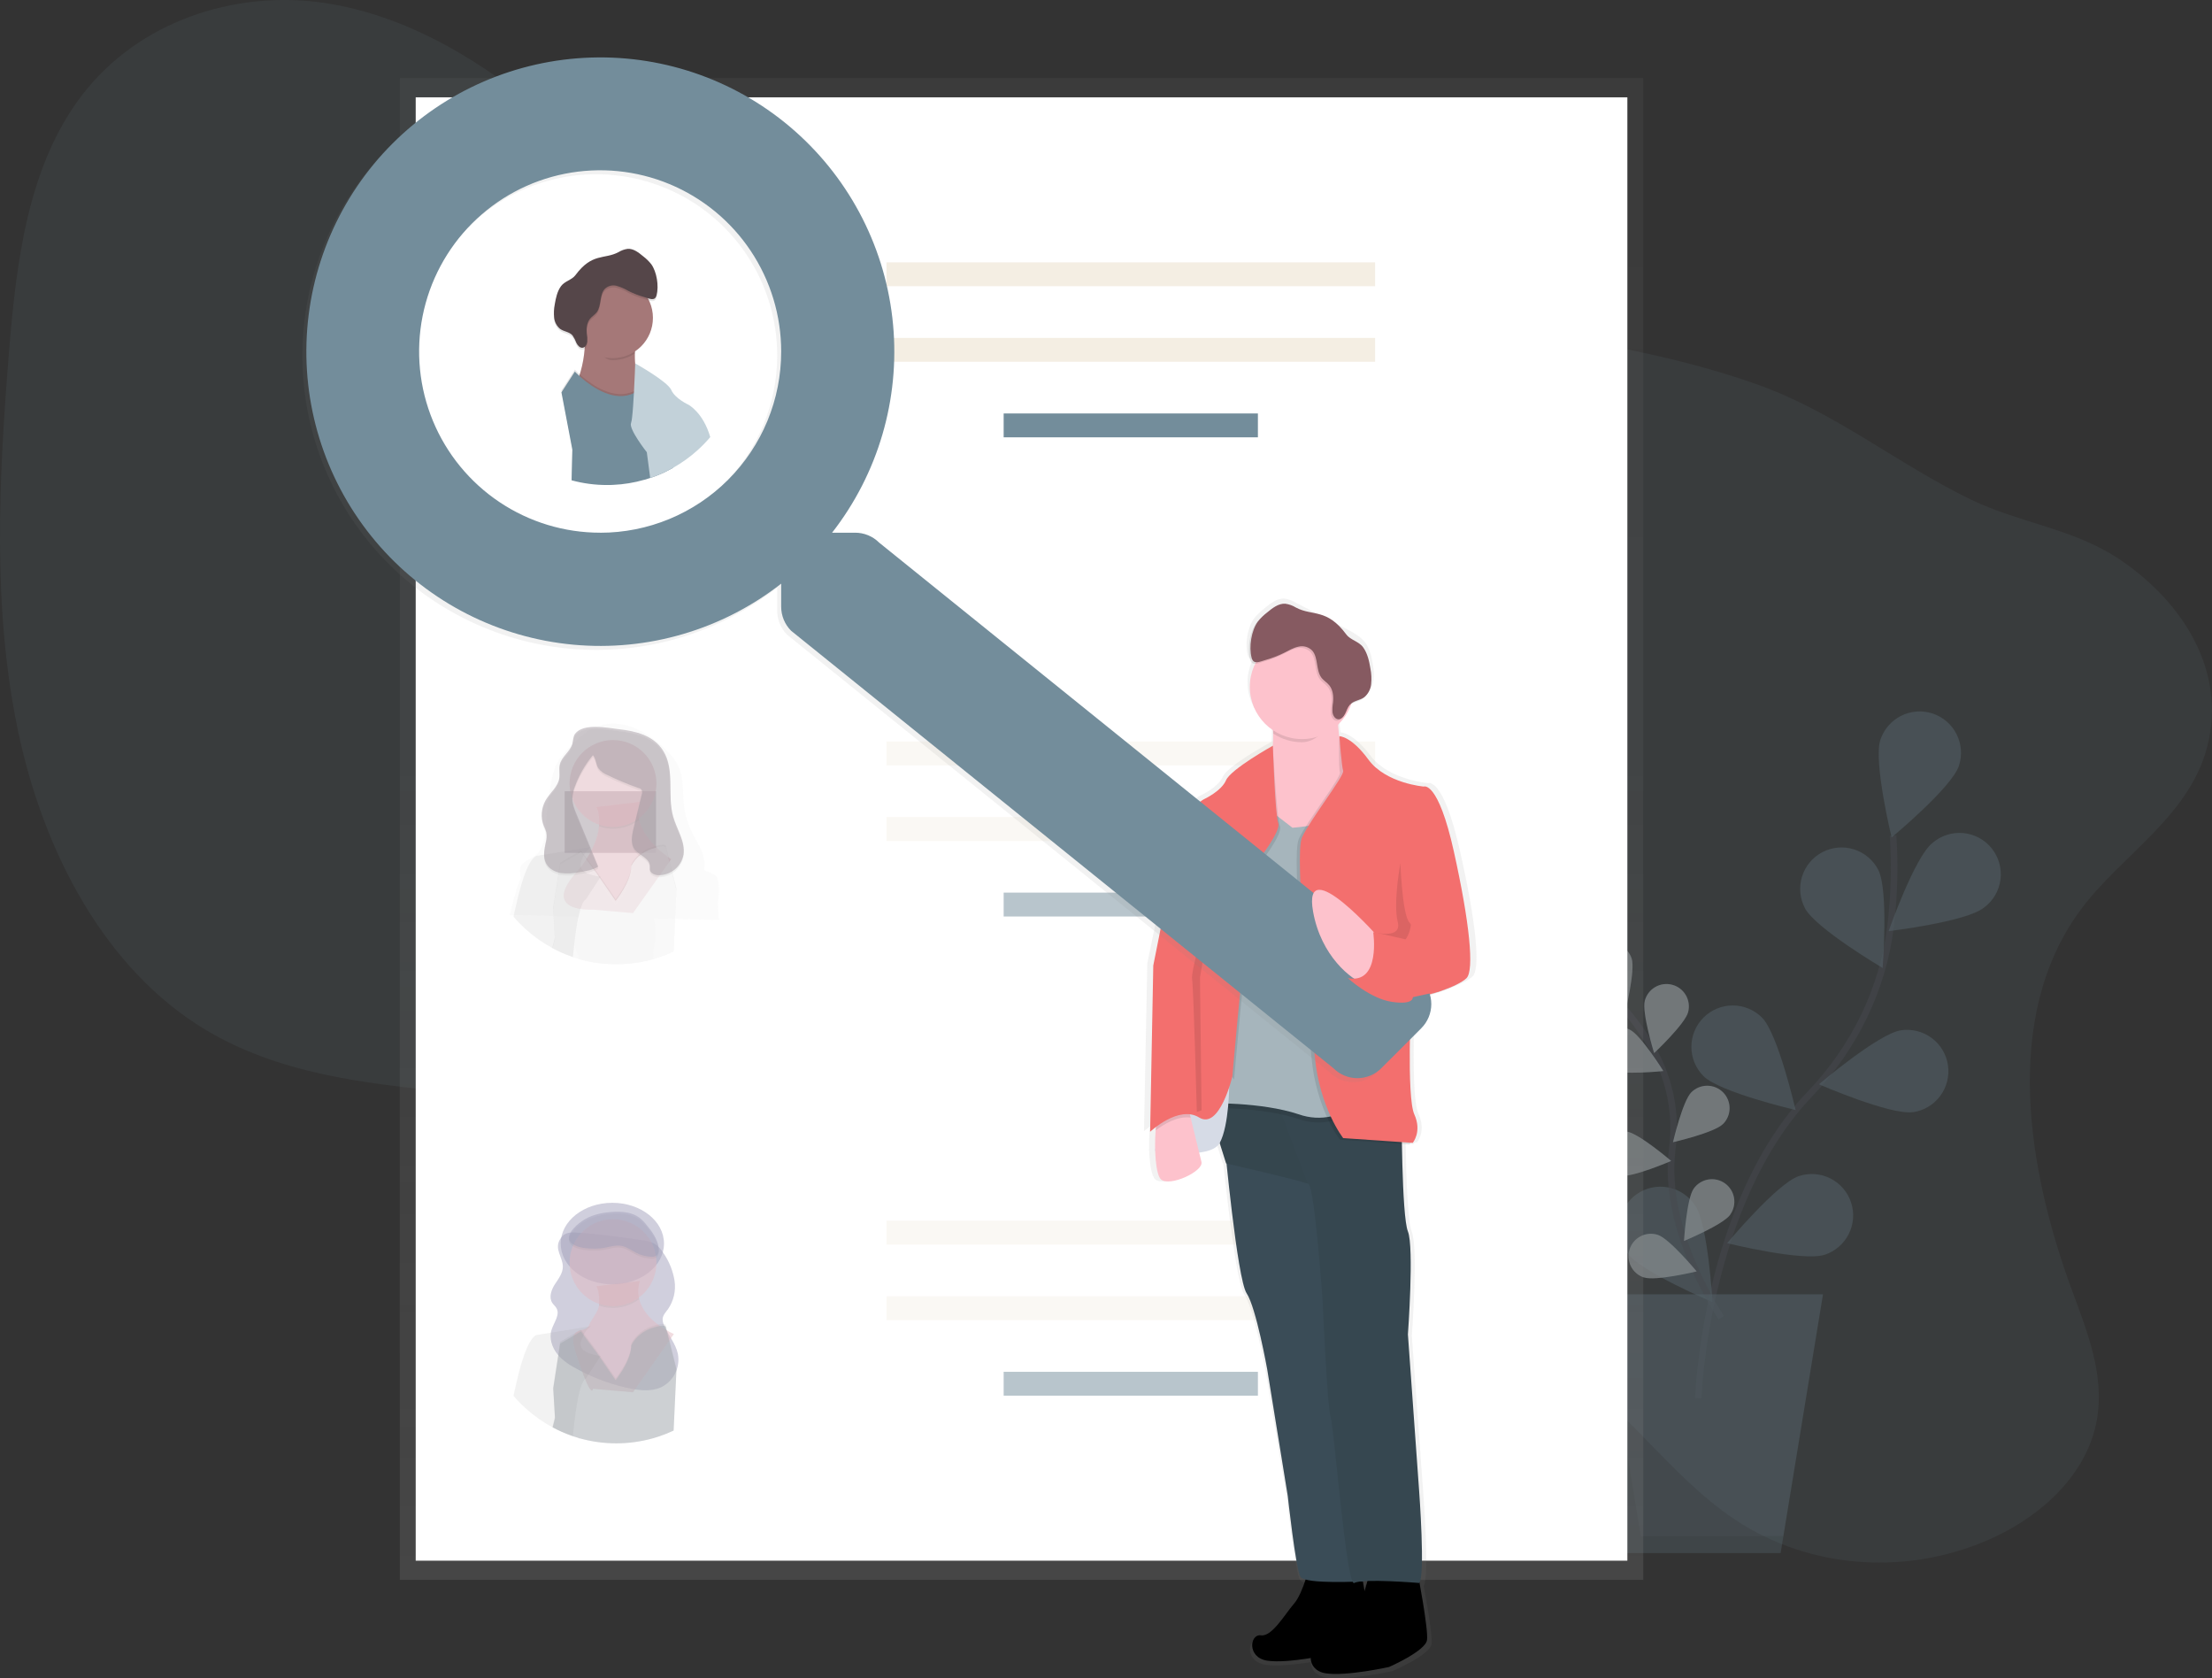 <svg width="671" height="509" viewBox="0 0 671 509" fill="none" xmlns="http://www.w3.org/2000/svg">
<rect x="0" y="0" width="671" height="509" fill="#333333" stroke="none"/>
<g clip-path="url(#clip0)">
<path opacity="0.1" d="M630.864 276.298C607.275 308.69 615.06 354.926 628.695 391.762C633.263 404.093 638.451 417.136 636.083 430.552C633.19 446.953 619.597 459.242 605.467 465.935C579.709 478.133 549.28 476.186 526.239 460.816C506.355 447.55 492.358 425.505 472.088 412.873C438.165 391.738 394.125 401.181 356.369 417.317C329.658 428.731 300.399 443.432 274.369 432.892C256.051 425.475 243.717 406.596 237.228 386.414C234.095 376.67 231.901 366.093 225.659 358.466C221.947 353.931 217.043 350.772 211.999 348.131C165.971 324.011 106.765 339.086 62.141 312.175C32.013 294.001 13.262 258.733 5.471 221.655C-2.32 184.578 -0.392 145.439 2.711 106.969C4.917 79.629 8.405 50.415 24.831 28.931C42.202 6.217 71.317 -2.81 97.353 0.747C123.389 4.305 146.732 18.777 167.152 36.052C192.694 57.602 216.193 84.658 247.959 92.841C269.597 98.412 292.584 94.469 315.077 92.726C352.676 89.82 390.142 93.166 427.379 96.947C463.026 100.565 498.919 104.605 532.68 116.465C556.571 124.859 575.509 140.723 598.002 151.565C612.662 158.632 628.792 160.272 642.59 169.401C659.618 180.647 675.007 200.569 670.012 224.477C665.294 247.204 643.397 259.107 630.864 276.298Z" fill="#738D9B"/>
<g opacity="0.5">
<path opacity="0.5" d="M515.17 424.04C515.17 424.04 517.158 365.093 549.027 331.784C562.403 317.807 571.188 300.055 573.514 280.844C574.602 271.727 574.852 262.529 574.261 253.366" stroke="#535461" stroke-width="2" stroke-miterlimit="10"/>
<path opacity="0.5" d="M594.224 232.268C592.042 238.853 573.81 253.975 573.81 253.975C573.81 253.975 568.224 230.936 570.405 224.357C570.924 222.792 571.745 221.344 572.823 220.097C573.901 218.85 575.213 217.827 576.686 217.087C578.159 216.348 579.763 215.906 581.406 215.786C583.049 215.667 584.7 215.873 586.264 216.392C587.828 216.911 589.274 217.733 590.521 218.811C591.767 219.89 592.789 221.203 593.528 222.677C594.268 224.151 594.709 225.756 594.829 227.4C594.948 229.045 594.742 230.697 594.224 232.262V232.268Z" fill="#738D9B"/>
<path opacity="0.5" d="M601.822 275.261C596.399 279.602 572.9 282.388 572.9 282.388C572.9 282.388 580.733 260.011 586.156 255.676C587.431 254.565 588.918 253.723 590.526 253.202C592.135 252.681 593.832 252.49 595.517 252.642C597.201 252.793 598.837 253.284 600.327 254.085C601.816 254.885 603.129 255.979 604.186 257.3C605.242 258.621 606.021 260.142 606.476 261.772C606.93 263.402 607.05 265.107 606.83 266.784C606.609 268.462 606.051 270.078 605.191 271.534C604.33 272.991 603.184 274.258 601.822 275.261Z" fill="#738D9B"/>
<path opacity="0.5" d="M580.323 337.271C573.466 338.284 551.756 328.829 551.756 328.829C551.756 328.829 569.797 313.465 576.654 312.452C578.284 312.211 579.945 312.294 581.543 312.695C583.141 313.097 584.645 313.809 585.968 314.792C587.291 315.775 588.407 317.009 589.254 318.424C590.1 319.839 590.66 321.407 590.901 323.038C591.142 324.669 591.059 326.332 590.658 327.931C590.257 329.53 589.545 331.035 588.563 332.359C587.58 333.683 586.347 334.8 584.933 335.647C583.52 336.494 581.953 337.054 580.323 337.295V337.271Z" fill="#738D9B"/>
<path opacity="0.5" d="M553.492 380.529C546.906 382.688 523.907 377.02 523.907 377.02C523.907 377.02 539.097 358.828 545.683 356.669C548.844 355.629 552.289 355.889 555.26 357.392C558.23 358.894 560.482 361.516 561.521 364.68C562.559 367.844 562.3 371.291 560.798 374.263C559.297 377.236 556.678 379.489 553.516 380.529H553.492Z" fill="#738D9B"/>
<path opacity="0.5" d="M547.466 275.363C550.666 281.514 571.092 293.555 571.092 293.555C571.092 293.555 572.948 269.924 569.748 263.768C568.988 262.305 567.947 261.007 566.685 259.947C565.423 258.887 563.965 258.086 562.394 257.59C560.823 257.094 559.17 256.912 557.529 257.056C555.887 257.199 554.29 257.665 552.829 258.425C551.367 259.186 550.07 260.228 549.011 261.491C547.952 262.753 547.151 264.213 546.655 265.785C546.16 267.357 545.978 269.012 546.122 270.654C546.265 272.297 546.73 273.895 547.49 275.357L547.466 275.363Z" fill="#738D9B"/>
<path opacity="0.5" d="M516.73 326.345C521.623 331.259 544.689 336.638 544.689 336.638C544.689 336.638 539.392 313.532 534.506 308.618C532.157 306.259 528.969 304.93 525.641 304.924C522.314 304.918 519.121 306.234 516.764 308.584C514.406 310.934 513.079 314.125 513.073 317.455C513.066 320.785 514.382 323.98 516.73 326.339V326.345Z" fill="#738D9B"/>
<path opacity="0.5" d="M493.653 380.004C497.642 385.672 519.472 394.88 519.472 394.88C519.472 394.88 518.158 371.213 514.164 365.539C513.239 364.132 512.042 362.926 510.642 361.992C509.243 361.058 507.67 360.415 506.017 360.101C504.364 359.788 502.665 359.811 501.021 360.168C499.377 360.525 497.821 361.209 496.447 362.18C495.073 363.151 493.907 364.388 493.021 365.819C492.134 367.249 491.544 368.844 491.285 370.508C491.027 372.171 491.106 373.87 491.516 375.502C491.927 377.135 492.662 378.668 493.677 380.01L493.653 380.004Z" fill="#738D9B"/>
<path opacity="0.5" d="M522.171 399.643C522.171 399.643 504.095 373.329 507.264 348.571C508.661 338.195 506.657 327.646 501.552 318.506C499.095 314.187 496.247 310.102 493.044 306.302" stroke="#535461" stroke-width="2" stroke-miterlimit="10"/>
<path opacity="0.5" d="M494.954 290.685C496.117 294.254 493.044 306.712 493.044 306.712C493.044 306.712 483.205 298.475 482.042 294.912C481.483 293.198 481.626 291.332 482.442 289.725C483.257 288.118 484.677 286.9 486.389 286.34C488.102 285.781 489.966 285.925 491.572 286.74C493.178 287.556 494.395 288.977 494.954 290.691V290.685Z" fill="#738D9B"/>
<path opacity="0.5" d="M512.085 306.959C511.127 310.577 501.775 319.375 501.775 319.375C501.775 319.375 497.991 307.11 498.949 303.48C499.41 301.737 500.544 300.249 502.102 299.342C503.66 298.436 505.514 298.186 507.255 298.647C508.997 299.109 510.485 300.244 511.39 301.802C512.296 303.361 512.546 305.216 512.085 306.959Z" fill="#738D9B"/>
<path opacity="0.5" d="M522.653 340.883C519.996 343.53 507.493 346.394 507.493 346.394C507.493 346.394 510.41 333.894 513.073 331.247C513.706 330.618 514.457 330.119 515.282 329.78C516.108 329.441 516.992 329.268 517.885 329.271C518.777 329.273 519.66 329.452 520.484 329.796C521.307 330.141 522.055 330.644 522.684 331.277C523.313 331.911 523.811 332.662 524.15 333.488C524.489 334.315 524.662 335.199 524.659 336.092C524.656 336.986 524.478 337.869 524.134 338.693C523.789 339.517 523.286 340.266 522.653 340.895V340.883Z" fill="#738D9B"/>
<path opacity="0.5" d="M524.877 368.361C522.702 371.418 510.838 376.344 510.838 376.344C510.838 376.344 511.603 363.531 513.778 360.474C514.295 359.746 514.95 359.127 515.705 358.653C516.461 358.178 517.302 357.858 518.182 357.709C519.062 357.56 519.962 357.586 520.831 357.785C521.701 357.984 522.523 358.353 523.25 358.87C523.977 359.387 524.595 360.042 525.07 360.798C525.544 361.555 525.864 362.397 526.013 363.277C526.162 364.157 526.136 365.058 525.937 365.928C525.738 366.799 525.369 367.621 524.853 368.349L524.877 368.361Z" fill="#738D9B"/>
<path opacity="0.5" d="M488.447 324.488C491.815 326.14 504.571 324.814 504.571 324.814C504.571 324.814 497.78 313.924 494.412 312.278C492.794 311.486 490.928 311.37 489.225 311.955C487.521 312.54 486.12 313.779 485.329 315.398C484.538 317.017 484.422 318.885 485.007 320.589C485.591 322.294 486.829 323.696 488.447 324.488Z" fill="#738D9B"/>
<path opacity="0.5" d="M491.454 356.597C495.165 357.163 506.939 352.08 506.939 352.08C506.939 352.08 497.202 343.723 493.496 343.18C491.715 342.909 489.9 343.357 488.449 344.426C486.998 345.495 486.03 347.096 485.76 348.879C485.489 350.661 485.936 352.478 487.004 353.93C488.072 355.382 489.673 356.35 491.454 356.621V356.597Z" fill="#738D9B"/>
<path opacity="0.5" d="M498.648 387.391C502.209 388.597 514.676 385.582 514.676 385.582C514.676 385.582 506.493 375.699 502.932 374.511C501.222 373.943 499.357 374.077 497.746 374.885C496.135 375.693 494.911 377.108 494.343 378.82C493.775 380.531 493.909 382.398 494.717 384.01C495.524 385.622 496.938 386.847 498.648 387.415V387.391Z" fill="#738D9B"/>
<path opacity="0.5" d="M494.954 290.685C496.117 294.254 493.044 306.712 493.044 306.712C493.044 306.712 483.205 298.475 482.042 294.912C481.483 293.198 481.626 291.332 482.442 289.725C483.257 288.118 484.677 286.9 486.389 286.34C488.102 285.781 489.966 285.925 491.572 286.74C493.178 287.556 494.395 288.977 494.954 290.691V290.685Z" fill="white"/>
<path opacity="0.5" d="M512.085 306.959C511.127 310.577 501.775 319.375 501.775 319.375C501.775 319.375 497.991 307.11 498.949 303.48C499.41 301.737 500.544 300.249 502.102 299.342C503.66 298.436 505.514 298.186 507.255 298.647C508.997 299.109 510.485 300.244 511.39 301.802C512.296 303.361 512.546 305.216 512.085 306.959Z" fill="white"/>
<path opacity="0.5" d="M522.653 340.883C519.996 343.53 507.493 346.394 507.493 346.394C507.493 346.394 510.41 333.894 513.073 331.247C513.706 330.618 514.457 330.119 515.282 329.78C516.108 329.441 516.992 329.268 517.885 329.271C518.777 329.273 519.66 329.452 520.484 329.796C521.307 330.141 522.055 330.644 522.684 331.277C523.313 331.911 523.811 332.662 524.15 333.488C524.489 334.315 524.662 335.199 524.659 336.092C524.656 336.986 524.478 337.869 524.134 338.693C523.789 339.517 523.286 340.266 522.653 340.895V340.883Z" fill="white"/>
<path opacity="0.5" d="M524.877 368.361C522.702 371.418 510.838 376.344 510.838 376.344C510.838 376.344 511.603 363.531 513.778 360.474C514.295 359.746 514.95 359.127 515.705 358.653C516.461 358.178 517.302 357.858 518.182 357.709C519.062 357.56 519.962 357.586 520.831 357.785C521.701 357.984 522.523 358.353 523.25 358.87C523.977 359.387 524.595 360.042 525.07 360.798C525.544 361.555 525.864 362.397 526.013 363.277C526.162 364.157 526.136 365.058 525.937 365.928C525.738 366.799 525.369 367.621 524.853 368.349L524.877 368.361Z" fill="white"/>
<path opacity="0.5" d="M488.447 324.488C491.815 326.14 504.571 324.814 504.571 324.814C504.571 324.814 497.78 313.924 494.412 312.278C492.794 311.486 490.928 311.37 489.225 311.955C487.521 312.54 486.12 313.779 485.329 315.398C484.538 317.017 484.422 318.885 485.007 320.589C485.591 322.294 486.829 323.696 488.447 324.488Z" fill="white"/>
<path opacity="0.5" d="M491.454 356.597C495.165 357.163 506.939 352.08 506.939 352.08C506.939 352.08 497.202 343.723 493.496 343.18C491.715 342.909 489.9 343.357 488.449 344.426C486.998 345.495 486.03 347.096 485.76 348.879C485.489 350.661 485.936 352.478 487.004 353.93C488.072 355.382 489.673 356.35 491.454 356.621V356.597Z" fill="white"/>
<path opacity="0.5" d="M498.648 387.391C502.209 388.597 514.676 385.582 514.676 385.582C514.676 385.582 506.493 375.699 502.932 374.511C501.222 373.943 499.357 374.077 497.746 374.885C496.135 375.693 494.911 377.108 494.343 378.82C493.775 380.531 493.909 382.398 494.717 384.01C495.524 385.622 496.938 386.847 498.648 387.415V387.391Z" fill="white"/>
<path opacity="0.5" d="M488.724 470.994H540.139L552.998 392.528H475.872L488.724 470.994Z" fill="#738D9B"/>
<path opacity="0.1" d="M485.711 392.528L497.72 465.851H540.983L540.139 470.994H488.724L475.872 392.528H485.711Z" fill="black"/>
</g>
<path d="M498.473 23.691H121.28V479.122H498.473V23.691Z" fill="url(#paint0_linear)"/>
<path d="M493.653 29.516H126.101V473.31H493.653V29.516Z" fill="white"/>
<path d="M417.13 79.563H268.904V86.799H417.13V79.563Z" fill="#F4EEE3"/>
<path d="M417.13 102.477H268.904V109.712H417.13V102.477Z" fill="#F4EEE3"/>
<path d="M381.58 125.39H304.454V132.626H381.58V125.39Z" fill="#738D9B"/>
<path opacity="0.5" d="M417.13 224.882H268.904V232.117H417.13V224.882Z" fill="#F4EEE3" fill-opacity="0.8"/>
<path opacity="0.5" d="M417.13 247.795H268.904V255.031H417.13V247.795Z" fill="#F4EEE3" fill-opacity="0.8"/>
<path opacity="0.5" d="M381.58 270.708H304.454V277.944H381.58V270.708Z" fill="#738D9B"/>
<path opacity="0.5" d="M417.13 370.2H268.904V377.436H417.13V370.2Z" fill="#F4EEE3" fill-opacity="0.8"/>
<path opacity="0.5" d="M417.13 393.113H268.904V400.349H417.13V393.113Z" fill="#F4EEE3" fill-opacity="0.8"/>
<path opacity="0.5" d="M381.58 416.026H304.454V423.262H381.58V416.026Z" fill="#738D9B"/>
<g opacity="0.5">
<path opacity="0.5" d="M216.717 265.239L213.608 263.84C213.656 263.367 213.676 262.892 213.668 262.417C213.69 262.015 213.69 261.613 213.668 261.211C213.361 258.039 211.343 255.278 209.915 252.377C208.607 249.73 207.777 246.872 207.462 243.936C207.083 240.318 207.462 236.567 206.137 233.167C205.058 230.423 202.925 228.132 200.641 226.106C198.078 223.698 195.083 221.798 191.814 220.504C188.476 219.298 184.638 218.99 181.3 220.221C178.287 221.33 175.967 223.543 173.726 225.696C172.098 227.131 170.66 228.768 169.448 230.568C168.08 232.811 167.495 235.392 167.037 237.936C166.318 242.01 165.823 246.121 165.555 250.249C165.32 253.692 164.953 257.599 162.012 259.71C160.578 260.741 158.56 261.32 157.903 262.881C157.717 263.35 157.643 263.856 157.686 264.359C157.668 264.777 157.698 265.196 157.776 265.607C157.819 265.848 157.867 266.083 157.927 266.324C157.083 268.423 156.375 270.574 155.806 272.764C155.366 274.392 154.962 275.99 154.601 277.54H155.577H156.095L161.711 277.673H161.789L167.815 277.811H167.845L173.461 277.944H173.599L175.22 278.058H175.75L198.207 278.577H198.328L199.822 278.613H200.346L204.841 278.716L211.469 278.866H211.517L216.506 278.987H217.037H218.061L217.796 273.753C218.892 265.74 216.717 265.239 216.717 265.239ZM191.489 264.6C191.489 269.038 186.741 274.471 186.741 274.471L181.963 267.958L182.137 267.705L186.741 273.976C186.741 273.976 191.489 268.549 191.489 264.105C191.599 263.879 191.726 263.662 191.868 263.454L191.977 263.792C191.794 264.049 191.631 264.319 191.489 264.6ZM198.792 282.014C198.792 281.791 198.792 281.562 198.749 281.339C198.707 281.116 198.713 280.917 198.683 280.699C198.653 280.482 198.629 280.271 198.599 280.054C198.569 279.837 198.526 279.626 198.484 279.409C198.442 279.192 198.4 278.981 198.352 278.764C198.352 278.692 198.322 278.625 198.304 278.547C198.237 278.263 198.165 277.98 198.087 277.697C198.008 277.413 197.96 277.238 197.888 277.015C197.888 276.913 197.828 276.81 197.791 276.714C197.755 276.617 197.689 276.388 197.635 276.225L197.526 275.912C197.478 275.773 197.43 275.628 197.376 275.49C197.285 275.236 197.189 274.989 197.092 274.736C196.996 274.483 196.894 274.236 196.791 273.988C196.586 273.482 196.363 272.981 196.14 272.475C195.267 270.521 194.285 268.598 193.381 266.692C192.896 265.695 192.466 264.673 192.091 263.629L191.977 263.78C191.794 264.039 191.631 264.311 191.489 264.594C191.489 269.032 186.741 274.465 186.741 274.465L181.963 267.952L177.781 273.982C177.178 274.284 176.576 275.309 176.106 276.768C175.973 277.16 175.847 277.594 175.726 278.046C175.642 278.354 175.563 278.649 175.491 278.993C175.449 279.156 175.413 279.319 175.377 279.487L175.268 280V280.078C175.196 280.428 175.124 280.79 175.057 281.158C174.991 281.526 174.913 281.948 174.846 282.364C174.798 282.625 174.756 282.884 174.72 283.142C174.636 283.642 174.563 284.149 174.491 284.655C174.449 284.95 174.407 285.258 174.37 285.529L174.226 286.651C174.533 287.573 174.877 288.46 175.232 289.388C175.458 289.876 175.591 290.402 175.624 290.938C183.036 292.916 190.837 292.916 198.249 290.938C198.247 290.92 198.247 290.902 198.249 290.884C198.138 290.379 198.09 289.863 198.105 289.346C198.226 287.897 198.428 286.456 198.707 285.029C198.796 284.325 198.835 283.616 198.822 282.906V282.653C198.804 282.424 198.798 282.219 198.792 282.02V282.014ZM198.792 282.014C198.792 281.791 198.792 281.562 198.749 281.339C198.707 281.116 198.713 280.917 198.683 280.699C198.653 280.482 198.629 280.271 198.599 280.054C198.569 279.837 198.526 279.626 198.484 279.409C198.442 279.192 198.4 278.981 198.352 278.764C198.352 278.692 198.322 278.625 198.304 278.547C198.237 278.263 198.165 277.98 198.087 277.697C198.008 277.413 197.96 277.238 197.888 277.015C197.888 276.913 197.828 276.81 197.791 276.714C197.755 276.617 197.689 276.388 197.635 276.225L197.526 275.912C197.478 275.773 197.43 275.628 197.376 275.49C197.285 275.236 197.189 274.989 197.092 274.736C196.996 274.483 196.894 274.236 196.791 273.988C196.586 273.482 196.363 272.981 196.14 272.475C195.267 270.521 194.285 268.598 193.381 266.692C192.896 265.695 192.466 264.673 192.091 263.629L191.977 263.78C191.794 264.039 191.631 264.311 191.489 264.594C191.489 269.032 186.741 274.465 186.741 274.465L181.963 267.952L177.781 273.982C177.178 274.284 176.576 275.309 176.106 276.768C175.973 277.16 175.847 277.594 175.726 278.046C175.642 278.354 175.563 278.649 175.491 278.993C175.449 279.156 175.413 279.319 175.377 279.487L175.268 280V280.078C175.196 280.428 175.124 280.79 175.057 281.158C174.991 281.526 174.913 281.948 174.846 282.364C174.798 282.625 174.756 282.884 174.72 283.142C174.636 283.642 174.563 284.149 174.491 284.655C174.449 284.95 174.407 285.258 174.37 285.529L174.226 286.651C174.533 287.573 174.877 288.46 175.232 289.388C175.458 289.876 175.591 290.402 175.624 290.938C183.036 292.916 190.837 292.916 198.249 290.938C198.247 290.92 198.247 290.902 198.249 290.884C198.138 290.379 198.09 289.863 198.105 289.346C198.226 287.897 198.428 286.456 198.707 285.029C198.796 284.325 198.835 283.616 198.822 282.906V282.653C198.804 282.424 198.798 282.219 198.792 282.02V282.014ZM198.792 282.014C198.792 281.791 198.792 281.562 198.749 281.339C198.707 281.116 198.713 280.917 198.683 280.699C198.653 280.482 198.629 280.271 198.599 280.054C198.569 279.837 198.526 279.626 198.484 279.409C198.442 279.192 198.4 278.981 198.352 278.764C198.352 278.692 198.322 278.625 198.304 278.547C198.237 278.263 198.165 277.98 198.087 277.697C198.008 277.413 197.96 277.238 197.888 277.015C197.888 276.913 197.828 276.81 197.791 276.714C197.755 276.617 197.689 276.388 197.635 276.225L197.526 275.912C197.478 275.773 197.43 275.628 197.376 275.49C197.285 275.236 197.189 274.989 197.092 274.736C196.996 274.483 196.894 274.236 196.791 273.988C196.586 273.482 196.363 272.981 196.14 272.475C195.267 270.521 194.285 268.598 193.381 266.692C192.896 265.695 192.466 264.673 192.091 263.629L191.977 263.78C191.794 264.039 191.631 264.311 191.489 264.594C191.489 269.032 186.741 274.465 186.741 274.465L181.963 267.952L177.781 273.982C177.178 274.284 176.576 275.309 176.106 276.768C175.973 277.16 175.847 277.594 175.726 278.046C175.642 278.354 175.563 278.649 175.491 278.993C175.449 279.156 175.413 279.319 175.377 279.487L175.268 280V280.078C175.196 280.428 175.124 280.79 175.057 281.158C174.991 281.526 174.913 281.948 174.846 282.364C174.798 282.625 174.756 282.884 174.72 283.142C174.636 283.642 174.563 284.149 174.491 284.655C174.449 284.95 174.407 285.258 174.37 285.529L174.226 286.651C174.533 287.573 174.877 288.46 175.232 289.388C175.458 289.876 175.591 290.402 175.624 290.938C183.036 292.916 190.837 292.916 198.249 290.938C198.247 290.92 198.247 290.902 198.249 290.884C198.138 290.379 198.09 289.863 198.105 289.346C198.226 287.897 198.428 286.456 198.707 285.029C198.796 284.325 198.835 283.616 198.822 282.906V282.653C198.804 282.424 198.798 282.219 198.792 282.02V282.014ZM198.792 282.014C198.792 281.791 198.792 281.562 198.749 281.339C198.707 281.116 198.713 280.917 198.683 280.699C198.653 280.482 198.629 280.271 198.599 280.054C198.569 279.837 198.526 279.626 198.484 279.409C198.442 279.192 198.4 278.981 198.352 278.764C198.352 278.692 198.322 278.625 198.304 278.547C198.237 278.263 198.165 277.98 198.087 277.697C198.008 277.413 197.96 277.238 197.888 277.015C197.888 276.913 197.828 276.81 197.791 276.714C197.755 276.617 197.689 276.388 197.635 276.225L197.526 275.912C197.478 275.773 197.43 275.628 197.376 275.49C197.285 275.236 197.189 274.989 197.092 274.736C196.996 274.483 196.894 274.236 196.791 273.988C196.586 273.482 196.363 272.981 196.14 272.475C195.267 270.521 194.285 268.598 193.381 266.692C192.896 265.695 192.466 264.673 192.091 263.629L191.977 263.78C191.794 264.039 191.631 264.311 191.489 264.594C191.489 269.032 186.741 274.465 186.741 274.465L181.963 267.952L177.781 273.982C177.178 274.284 176.576 275.309 176.106 276.768C175.973 277.16 175.847 277.594 175.726 278.046C175.642 278.354 175.563 278.649 175.491 278.993C175.449 279.156 175.413 279.319 175.377 279.487L175.268 280V280.078C175.196 280.428 175.124 280.79 175.057 281.158C174.991 281.526 174.913 281.948 174.846 282.364C174.798 282.625 174.756 282.884 174.72 283.142C174.636 283.642 174.563 284.149 174.491 284.655C174.449 284.95 174.407 285.258 174.37 285.529L174.226 286.651C174.533 287.573 174.877 288.46 175.232 289.388C175.458 289.876 175.591 290.402 175.624 290.938C183.036 292.916 190.837 292.916 198.249 290.938C198.247 290.92 198.247 290.902 198.249 290.884C198.138 290.379 198.09 289.863 198.105 289.346C198.226 287.897 198.428 286.456 198.707 285.029C198.796 284.325 198.835 283.616 198.822 282.906V282.653C198.804 282.424 198.798 282.219 198.792 282.02V282.014Z" fill="url(#paint1_linear)"/>
<path opacity="0.5" d="M199.009 239.956H171.291V258.648H199.009V239.956Z" fill="#493545"/>
<path opacity="0.5" d="M203.612 260.572L192.013 276.925L179.89 275.87C179.89 275.87 164.073 276.919 174.617 264.793C179.685 258.962 181.342 254.102 181.697 250.635C182.083 246.884 180.944 244.75 180.944 244.75L194.122 243.17C193.527 244.947 193.452 246.857 193.905 248.675C195.556 255.525 203.612 260.572 203.612 260.572Z" fill="#C77485"/>
<path opacity="0.1" d="M193.899 248.657C192.18 249.959 190.168 250.82 188.04 251.163C185.912 251.505 183.732 251.32 181.691 250.623C182.077 246.872 180.938 244.738 180.938 244.738L194.116 243.158C193.522 244.933 193.447 246.841 193.899 248.657Z" fill="black"/>
<path opacity="0.5" d="M185.951 250.804C193.229 250.804 199.129 244.9 199.129 237.617C199.129 230.333 193.229 224.429 185.951 224.429C178.674 224.429 172.774 230.333 172.774 237.617C172.774 244.9 178.674 250.804 185.951 250.804Z" fill="#C77485"/>
<path opacity="0.1" d="M203.13 261.247L202.823 260.041L202.557 258.98L202.166 257.412L202.094 257.123L202.033 256.882C202.033 256.882 202.347 255.935 200.28 256.243L199.894 256.309C199.569 256.375 199.189 256.466 198.755 256.586L198.364 256.707L197.846 256.87C196.205 257.404 194.709 258.308 193.471 259.511C192.916 260.042 192.424 260.637 192.007 261.284C191.965 261.344 191.935 261.398 191.898 261.446C191.756 261.67 191.629 261.904 191.519 262.146C191.519 266.897 186.771 272.698 186.771 272.698L182.137 265.999L182.047 265.866L180.944 264.262L180.553 263.744L180.42 263.563L178.01 260.325L177.407 259.517L177.208 259.245L176.913 258.854L176.22 257.931L173.509 259.517L169.894 261.627L167.785 275.345V275.725L167.851 276.859L168.291 284.311V284.414L167.52 287.501L167.634 287.561C169.454 288.544 171.348 289.382 173.298 290.07L173.81 290.251C174.413 290.45 174.979 290.631 175.57 290.805C175.591 290.895 175.608 290.985 175.618 291.077C175.618 290.992 175.618 290.902 175.618 290.818C183.012 292.932 190.849 292.932 198.243 290.818L198.382 290.775C198.725 290.679 199.075 290.576 199.412 290.462L199.961 290.287C201.447 289.789 202.904 289.205 204.323 288.538L204.829 277.745L205.191 269.96V269.514L203.13 261.247Z" fill="black"/>
<path opacity="0.5" d="M198.792 281.296C198.792 281.055 198.792 280.814 198.749 280.573C198.707 280.332 198.713 280.121 198.683 279.891C198.653 279.662 198.629 279.433 198.599 279.204C198.569 278.975 198.526 278.746 198.484 278.517C198.442 278.288 198.4 278.058 198.352 277.829C198.352 277.751 198.322 277.679 198.304 277.6C198.237 277.299 198.165 276.997 198.087 276.69C198.008 276.382 197.96 276.201 197.888 275.96C197.888 275.852 197.828 275.743 197.791 275.64C197.755 275.538 197.689 275.291 197.635 275.116L197.526 274.778C197.478 274.627 197.43 274.477 197.376 274.326C197.285 274.055 197.189 273.789 197.092 273.518C196.996 273.247 196.894 272.981 196.791 272.716C196.586 272.173 196.363 271.637 196.14 271.1C195.267 269.014 194.285 266.958 193.381 264.919C192.895 263.851 192.465 262.758 192.091 261.645L191.977 261.808C191.794 262.085 191.631 262.376 191.489 262.676C191.489 267.422 186.741 273.229 186.741 273.229L181.963 266.264L177.781 272.698C177.178 273.018 176.576 274.115 176.106 275.677C175.973 276.099 175.847 276.557 175.726 277.045C175.642 277.371 175.564 277.715 175.491 278.058C175.449 278.233 175.413 278.408 175.377 278.589L175.268 279.138V279.222C175.196 279.596 175.124 279.982 175.057 280.374C174.991 280.766 174.913 281.218 174.846 281.646C174.798 281.924 174.756 282.201 174.72 282.478C174.636 283.015 174.563 283.558 174.491 284.094C174.449 284.408 174.407 284.697 174.37 285.029L174.226 286.235C174.533 287.224 174.877 288.201 175.232 289.159C175.459 289.685 175.592 290.246 175.624 290.818C183.018 292.932 190.855 292.932 198.249 290.818C198.247 290.797 198.247 290.777 198.249 290.757C198.138 290.216 198.089 289.664 198.105 289.111C198.226 287.564 198.427 286.024 198.707 284.498C198.796 283.746 198.834 282.989 198.822 282.231V281.96C198.804 281.731 198.798 281.514 198.792 281.296ZM198.792 281.296C198.792 281.055 198.792 280.814 198.749 280.573C198.707 280.332 198.713 280.121 198.683 279.891C198.653 279.662 198.629 279.433 198.599 279.204C198.569 278.975 198.526 278.746 198.484 278.517C198.442 278.288 198.4 278.058 198.352 277.829C198.352 277.751 198.322 277.679 198.304 277.6C198.237 277.299 198.165 276.997 198.087 276.69C198.008 276.382 197.96 276.201 197.888 275.96C197.888 275.852 197.828 275.743 197.791 275.64C197.755 275.538 197.689 275.291 197.635 275.116L197.526 274.778C197.478 274.627 197.43 274.477 197.376 274.326C197.285 274.055 197.189 273.789 197.092 273.518C196.996 273.247 196.894 272.981 196.791 272.716C196.586 272.173 196.363 271.637 196.14 271.1C195.267 269.014 194.285 266.958 193.381 264.919C192.895 263.851 192.465 262.758 192.091 261.645L191.977 261.808C191.794 262.085 191.631 262.376 191.489 262.676C191.489 267.422 186.741 273.229 186.741 273.229L181.963 266.264L177.781 272.698C177.178 273.018 176.576 274.115 176.106 275.677C175.973 276.099 175.847 276.557 175.726 277.045C175.642 277.371 175.564 277.715 175.491 278.058C175.449 278.233 175.413 278.408 175.377 278.589L175.268 279.138V279.222C175.196 279.596 175.124 279.982 175.057 280.374C174.991 280.766 174.913 281.218 174.846 281.646C174.798 281.924 174.756 282.201 174.72 282.478C174.636 283.015 174.563 283.558 174.491 284.094C174.449 284.408 174.407 284.697 174.37 285.029L174.226 286.235C174.533 287.224 174.877 288.201 175.232 289.159C175.459 289.685 175.592 290.246 175.624 290.818C183.018 292.932 190.855 292.932 198.249 290.818C198.247 290.797 198.247 290.777 198.249 290.757C198.138 290.216 198.089 289.664 198.105 289.111C198.226 287.564 198.427 286.024 198.707 284.498C198.796 283.746 198.834 282.989 198.822 282.231V281.96C198.804 281.731 198.798 281.514 198.792 281.296ZM198.792 281.296C198.792 281.055 198.792 280.814 198.749 280.573C198.707 280.332 198.713 280.121 198.683 279.891C198.653 279.662 198.629 279.433 198.599 279.204C198.569 278.975 198.526 278.746 198.484 278.517C198.442 278.288 198.4 278.058 198.352 277.829C198.352 277.751 198.322 277.679 198.304 277.6C198.237 277.299 198.165 276.997 198.087 276.69C198.008 276.382 197.96 276.201 197.888 275.96C197.888 275.852 197.828 275.743 197.791 275.64C197.755 275.538 197.689 275.291 197.635 275.116L197.526 274.778C197.478 274.627 197.43 274.477 197.376 274.326C197.285 274.055 197.189 273.789 197.092 273.518C196.996 273.247 196.894 272.981 196.791 272.716C196.586 272.173 196.363 271.637 196.14 271.1C195.267 269.014 194.285 266.958 193.381 264.919C192.895 263.851 192.465 262.758 192.091 261.645L191.977 261.808C191.794 262.085 191.631 262.376 191.489 262.676C191.489 267.422 186.741 273.229 186.741 273.229L181.963 266.264L177.781 272.698C177.178 273.018 176.576 274.115 176.106 275.677C175.973 276.099 175.847 276.557 175.726 277.045C175.642 277.371 175.564 277.715 175.491 278.058C175.449 278.233 175.413 278.408 175.377 278.589L175.268 279.138V279.222C175.196 279.596 175.124 279.982 175.057 280.374C174.991 280.766 174.913 281.218 174.846 281.646C174.798 281.924 174.756 282.201 174.72 282.478C174.636 283.015 174.563 283.558 174.491 284.094C174.449 284.408 174.407 284.697 174.37 285.029L174.226 286.235C174.533 287.224 174.877 288.201 175.232 289.159C175.459 289.685 175.592 290.246 175.624 290.818C183.018 292.932 190.855 292.932 198.249 290.818C198.247 290.797 198.247 290.777 198.249 290.757C198.138 290.216 198.089 289.664 198.105 289.111C198.226 287.564 198.427 286.024 198.707 284.498C198.796 283.746 198.834 282.989 198.822 282.231V281.96C198.804 281.731 198.798 281.514 198.792 281.296ZM205.179 269.978L203.028 261.386L202.66 259.915L202.558 259.511L202.033 257.412C202.035 257.394 202.035 257.376 202.033 257.358C202.046 257.265 202.031 257.171 201.991 257.087C201.913 256.93 201.714 256.767 201.25 256.725C201.073 256.712 200.896 256.712 200.72 256.725C200.196 256.777 199.678 256.874 199.171 257.014C198.924 257.081 198.659 257.153 198.376 257.244L197.858 257.406H197.809C196.422 257.862 195.133 258.578 194.013 259.517C193.274 260.134 192.625 260.853 192.085 261.651L191.971 261.814C191.788 262.092 191.625 262.382 191.483 262.682C191.483 267.428 186.735 273.235 186.735 273.235L181.956 266.27L181.685 265.878L181.637 265.812L180.944 264.793L180.42 264.093L180.281 263.913L177.811 260.614L177.028 259.547V259.511L176.757 259.143L176.238 258.456L174.431 259.511L169.912 262.146L167.827 275.719V275.864L167.887 276.852L168.333 284.408V284.836L167.652 287.555C169.472 288.538 171.366 289.376 173.316 290.064L173.828 290.245C174.431 290.444 174.997 290.625 175.588 290.799C175.609 290.889 175.626 290.979 175.636 291.071C175.636 290.986 175.636 290.896 175.636 290.811C183.03 292.926 190.868 292.926 198.261 290.811L198.4 290.769C198.743 290.673 199.093 290.57 199.43 290.456L199.979 290.281C201.465 289.783 202.922 289.199 204.341 288.532L204.841 277.751L205.203 270.051L205.179 269.978ZM175.545 290.799C175.567 290.889 175.583 290.979 175.594 291.071C175.594 290.986 175.594 290.896 175.594 290.811L175.545 290.799ZM198.792 281.296C198.792 281.055 198.792 280.814 198.749 280.573C198.707 280.332 198.713 280.121 198.683 279.891C198.653 279.662 198.629 279.433 198.599 279.204C198.569 278.975 198.526 278.746 198.484 278.517C198.442 278.288 198.4 278.058 198.352 277.829C198.352 277.751 198.322 277.679 198.304 277.6C198.237 277.299 198.165 276.997 198.087 276.69C198.008 276.382 197.96 276.201 197.888 275.96C197.888 275.852 197.828 275.743 197.791 275.64C197.755 275.538 197.689 275.291 197.635 275.116L197.526 274.778C197.478 274.627 197.43 274.477 197.376 274.326C197.285 274.055 197.189 273.789 197.092 273.518C196.996 273.247 196.894 272.981 196.791 272.716C196.586 272.173 196.363 271.637 196.14 271.1C195.267 269.014 194.285 266.958 193.381 264.919C192.895 263.851 192.465 262.758 192.091 261.645L191.977 261.808C191.794 262.085 191.631 262.376 191.489 262.676C191.489 267.422 186.741 273.229 186.741 273.229L181.963 266.264L177.781 272.698C177.178 273.018 176.576 274.115 176.106 275.677C175.973 276.099 175.847 276.557 175.726 277.045C175.642 277.371 175.564 277.715 175.491 278.058C175.449 278.233 175.413 278.408 175.377 278.589L175.268 279.138V279.222C175.196 279.596 175.124 279.982 175.057 280.374C174.991 280.766 174.913 281.218 174.846 281.646C174.798 281.924 174.756 282.201 174.72 282.478C174.636 283.015 174.563 283.558 174.491 284.094C174.449 284.408 174.407 284.697 174.37 285.029L174.226 286.235C174.533 287.224 174.877 288.201 175.232 289.159C175.459 289.685 175.592 290.246 175.624 290.818C183.018 292.932 190.855 292.932 198.249 290.818C198.247 290.797 198.247 290.777 198.249 290.757C198.138 290.216 198.089 289.664 198.105 289.111C198.226 287.564 198.427 286.024 198.707 284.498C198.796 283.746 198.834 282.989 198.822 282.231V281.96C198.804 281.731 198.798 281.514 198.792 281.296ZM198.792 281.296C198.792 281.055 198.792 280.814 198.749 280.573C198.707 280.332 198.713 280.121 198.683 279.891C198.653 279.662 198.629 279.433 198.599 279.204C198.569 278.975 198.526 278.746 198.484 278.517C198.442 278.288 198.4 278.058 198.352 277.829C198.352 277.751 198.322 277.679 198.304 277.6C198.237 277.299 198.165 276.997 198.087 276.69C198.008 276.382 197.96 276.201 197.888 275.96C197.888 275.852 197.828 275.743 197.791 275.64C197.755 275.538 197.689 275.291 197.635 275.116L197.526 274.778C197.478 274.627 197.43 274.477 197.376 274.326C197.285 274.055 197.189 273.789 197.092 273.518C196.996 273.247 196.894 272.981 196.791 272.716C196.586 272.173 196.363 271.637 196.14 271.1C195.267 269.014 194.285 266.958 193.381 264.919C192.895 263.851 192.465 262.758 192.091 261.645L191.977 261.808C191.794 262.085 191.631 262.376 191.489 262.676C191.489 267.422 186.741 273.229 186.741 273.229L181.963 266.264L177.781 272.698C177.178 273.018 176.576 274.115 176.106 275.677C175.973 276.099 175.847 276.557 175.726 277.045C175.642 277.371 175.564 277.715 175.491 278.058C175.449 278.233 175.413 278.408 175.377 278.589L175.268 279.138V279.222C175.196 279.596 175.124 279.982 175.057 280.374C174.991 280.766 174.913 281.218 174.846 281.646C174.798 281.924 174.756 282.201 174.72 282.478C174.636 283.015 174.563 283.558 174.491 284.094C174.449 284.408 174.407 284.697 174.37 285.029L174.226 286.235C174.533 287.224 174.877 288.201 175.232 289.159C175.459 289.685 175.592 290.246 175.624 290.818C183.018 292.932 190.855 292.932 198.249 290.818C198.247 290.797 198.247 290.777 198.249 290.757C198.138 290.216 198.089 289.664 198.105 289.111C198.226 287.564 198.427 286.024 198.707 284.498C198.796 283.746 198.834 282.989 198.822 282.231V281.96C198.804 281.731 198.798 281.514 198.792 281.296ZM198.792 281.296C198.792 281.055 198.792 280.814 198.749 280.573C198.707 280.332 198.713 280.121 198.683 279.891C198.653 279.662 198.629 279.433 198.599 279.204C198.569 278.975 198.526 278.746 198.484 278.517C198.442 278.288 198.4 278.058 198.352 277.829C198.352 277.751 198.322 277.679 198.304 277.6C198.237 277.299 198.165 276.997 198.087 276.69C198.008 276.382 197.96 276.201 197.888 275.96C197.888 275.852 197.828 275.743 197.791 275.64C197.755 275.538 197.689 275.291 197.635 275.116L197.526 274.778C197.478 274.627 197.43 274.477 197.376 274.326C197.285 274.055 197.189 273.789 197.092 273.518C196.996 273.247 196.894 272.981 196.791 272.716C196.586 272.173 196.363 271.637 196.14 271.1C195.267 269.014 194.285 266.958 193.381 264.919C192.895 263.851 192.465 262.758 192.091 261.645L191.977 261.808C191.794 262.085 191.631 262.376 191.489 262.676C191.489 267.422 186.741 273.229 186.741 273.229L181.963 266.264L177.781 272.698C177.178 273.018 176.576 274.115 176.106 275.677C175.973 276.099 175.847 276.557 175.726 277.045C175.642 277.371 175.564 277.715 175.491 278.058C175.449 278.233 175.413 278.408 175.377 278.589L175.268 279.138V279.222C175.196 279.596 175.124 279.982 175.057 280.374C174.991 280.766 174.913 281.218 174.846 281.646C174.798 281.924 174.756 282.201 174.72 282.478C174.636 283.015 174.563 283.558 174.491 284.094C174.449 284.408 174.407 284.697 174.37 285.029L174.226 286.235C174.533 287.224 174.877 288.201 175.232 289.159C175.459 289.685 175.592 290.246 175.624 290.818C183.018 292.932 190.855 292.932 198.249 290.818C198.247 290.797 198.247 290.777 198.249 290.757C198.138 290.216 198.089 289.664 198.105 289.111C198.226 287.564 198.427 286.024 198.707 284.498C198.796 283.746 198.834 282.989 198.822 282.231V281.96C198.804 281.731 198.798 281.514 198.792 281.296ZM198.792 281.296C198.792 281.055 198.792 280.814 198.749 280.573C198.707 280.332 198.713 280.121 198.683 279.891C198.653 279.662 198.629 279.433 198.599 279.204C198.569 278.975 198.526 278.746 198.484 278.517C198.442 278.288 198.4 278.058 198.352 277.829C198.352 277.751 198.322 277.679 198.304 277.6C198.237 277.299 198.165 276.997 198.087 276.69C198.008 276.382 197.96 276.201 197.888 275.96C197.888 275.852 197.828 275.743 197.791 275.64C197.755 275.538 197.689 275.291 197.635 275.116L197.526 274.778C197.478 274.627 197.43 274.477 197.376 274.326C197.285 274.055 197.189 273.789 197.092 273.518C196.996 273.247 196.894 272.981 196.791 272.716C196.586 272.173 196.363 271.637 196.14 271.1C195.267 269.014 194.285 266.958 193.381 264.919C192.895 263.851 192.465 262.758 192.091 261.645L191.977 261.808C191.794 262.085 191.631 262.376 191.489 262.676C191.489 267.422 186.741 273.229 186.741 273.229L181.963 266.264L177.781 272.698C177.178 273.018 176.576 274.115 176.106 275.677C175.973 276.099 175.847 276.557 175.726 277.045C175.642 277.371 175.564 277.715 175.491 278.058C175.449 278.233 175.413 278.408 175.377 278.589L175.268 279.138V279.222C175.196 279.596 175.124 279.982 175.057 280.374C174.991 280.766 174.913 281.218 174.846 281.646C174.798 281.924 174.756 282.201 174.72 282.478C174.636 283.015 174.563 283.558 174.491 284.094C174.449 284.408 174.407 284.697 174.37 285.029L174.226 286.235C174.533 287.224 174.877 288.201 175.232 289.159C175.459 289.685 175.592 290.246 175.624 290.818C183.018 292.932 190.855 292.932 198.249 290.818C198.247 290.797 198.247 290.777 198.249 290.757C198.138 290.216 198.089 289.664 198.105 289.111C198.226 287.564 198.427 286.024 198.707 284.498C198.796 283.746 198.834 282.989 198.822 282.231V281.96C198.804 281.731 198.798 281.514 198.792 281.296ZM198.792 281.296C198.792 281.055 198.792 280.814 198.749 280.573C198.707 280.332 198.713 280.121 198.683 279.891C198.653 279.662 198.629 279.433 198.599 279.204C198.569 278.975 198.526 278.746 198.484 278.517C198.442 278.288 198.4 278.058 198.352 277.829C198.352 277.751 198.322 277.679 198.304 277.6C198.237 277.299 198.165 276.997 198.087 276.69C198.008 276.382 197.96 276.201 197.888 275.96C197.888 275.852 197.828 275.743 197.791 275.64C197.755 275.538 197.689 275.291 197.635 275.116L197.526 274.778C197.478 274.627 197.43 274.477 197.376 274.326C197.285 274.055 197.189 273.789 197.092 273.518C196.996 273.247 196.894 272.981 196.791 272.716C196.586 272.173 196.363 271.637 196.14 271.1C195.267 269.014 194.285 266.958 193.381 264.919C192.895 263.851 192.465 262.758 192.091 261.645L191.977 261.808C191.794 262.085 191.631 262.376 191.489 262.676C191.489 267.422 186.741 273.229 186.741 273.229L181.963 266.264L177.781 272.698C177.178 273.018 176.576 274.115 176.106 275.677C175.973 276.099 175.847 276.557 175.726 277.045C175.642 277.371 175.564 277.715 175.491 278.058C175.449 278.233 175.413 278.408 175.377 278.589L175.268 279.138V279.222C175.196 279.596 175.124 279.982 175.057 280.374C174.991 280.766 174.913 281.218 174.846 281.646C174.798 281.924 174.756 282.201 174.72 282.478C174.636 283.015 174.563 283.558 174.491 284.094C174.449 284.408 174.407 284.697 174.37 285.029L174.226 286.235C174.533 287.224 174.877 288.201 175.232 289.159C175.459 289.685 175.592 290.246 175.624 290.818C183.018 292.932 190.855 292.932 198.249 290.818C198.247 290.797 198.247 290.777 198.249 290.757C198.138 290.216 198.089 289.664 198.105 289.111C198.226 287.564 198.427 286.024 198.707 284.498C198.796 283.746 198.834 282.989 198.822 282.231V281.96C198.804 281.731 198.798 281.514 198.792 281.296ZM198.792 281.296C198.792 281.055 198.792 280.814 198.749 280.573C198.707 280.332 198.713 280.121 198.683 279.891C198.653 279.662 198.629 279.433 198.599 279.204C198.569 278.975 198.526 278.746 198.484 278.517C198.442 278.288 198.4 278.058 198.352 277.829C198.352 277.751 198.322 277.679 198.304 277.6C198.237 277.299 198.165 276.997 198.087 276.69C198.008 276.382 197.96 276.201 197.888 275.96C197.888 275.852 197.828 275.743 197.791 275.64C197.755 275.538 197.689 275.291 197.635 275.116L197.526 274.778C197.478 274.627 197.43 274.477 197.376 274.326C197.285 274.055 197.189 273.789 197.092 273.518C196.996 273.247 196.894 272.981 196.791 272.716C196.586 272.173 196.363 271.637 196.14 271.1C195.267 269.014 194.285 266.958 193.381 264.919C192.895 263.851 192.465 262.758 192.091 261.645L191.977 261.808C191.794 262.085 191.631 262.376 191.489 262.676C191.489 267.422 186.741 273.229 186.741 273.229L181.963 266.264L177.781 272.698C177.178 273.018 176.576 274.115 176.106 275.677C175.973 276.099 175.847 276.557 175.726 277.045C175.642 277.371 175.564 277.715 175.491 278.058C175.449 278.233 175.413 278.408 175.377 278.589L175.268 279.138V279.222C175.196 279.596 175.124 279.982 175.057 280.374C174.991 280.766 174.913 281.218 174.846 281.646C174.798 281.924 174.756 282.201 174.72 282.478C174.636 283.015 174.563 283.558 174.491 284.094C174.449 284.408 174.407 284.697 174.37 285.029L174.226 286.235C174.533 287.224 174.877 288.201 175.232 289.159C175.459 289.685 175.592 290.246 175.624 290.818C183.018 292.932 190.855 292.932 198.249 290.818C198.247 290.797 198.247 290.777 198.249 290.757C198.138 290.216 198.089 289.664 198.105 289.111C198.226 287.564 198.427 286.024 198.707 284.498C198.796 283.746 198.834 282.989 198.822 282.231V281.96C198.804 281.731 198.798 281.514 198.792 281.296ZM198.792 281.296C198.792 281.055 198.792 280.814 198.749 280.573C198.707 280.332 198.713 280.121 198.683 279.891C198.653 279.662 198.629 279.433 198.599 279.204C198.569 278.975 198.526 278.746 198.484 278.517C198.442 278.288 198.4 278.058 198.352 277.829C198.352 277.751 198.322 277.679 198.304 277.6C198.237 277.299 198.165 276.997 198.087 276.69C198.008 276.382 197.96 276.201 197.888 275.96C197.888 275.852 197.828 275.743 197.791 275.64C197.755 275.538 197.689 275.291 197.635 275.116L197.526 274.778C197.478 274.627 197.43 274.477 197.376 274.326C197.285 274.055 197.189 273.789 197.092 273.518C196.996 273.247 196.894 272.981 196.791 272.716C196.586 272.173 196.363 271.637 196.14 271.1C195.267 269.014 194.285 266.958 193.381 264.919C192.895 263.851 192.465 262.758 192.091 261.645L191.977 261.808C191.794 262.085 191.631 262.376 191.489 262.676C191.489 267.422 186.741 273.229 186.741 273.229L181.963 266.264L177.781 272.698C177.178 273.018 176.576 274.115 176.106 275.677C175.973 276.099 175.847 276.557 175.726 277.045C175.642 277.371 175.564 277.715 175.491 278.058C175.449 278.233 175.413 278.408 175.377 278.589L175.268 279.138V279.222C175.196 279.596 175.124 279.982 175.057 280.374C174.991 280.766 174.913 281.218 174.846 281.646C174.798 281.924 174.756 282.201 174.72 282.478C174.636 283.015 174.563 283.558 174.491 284.094C174.449 284.408 174.407 284.697 174.37 285.029L174.226 286.235C174.533 287.224 174.877 288.201 175.232 289.159C175.459 289.685 175.592 290.246 175.624 290.818C183.018 292.932 190.855 292.932 198.249 290.818C198.247 290.797 198.247 290.777 198.249 290.757C198.138 290.216 198.089 289.664 198.105 289.111C198.226 287.564 198.427 286.024 198.707 284.498C198.796 283.746 198.834 282.989 198.822 282.231V281.96C198.804 281.731 198.798 281.514 198.792 281.296ZM198.792 281.296C198.792 281.055 198.792 280.814 198.749 280.573C198.707 280.332 198.713 280.121 198.683 279.891C198.653 279.662 198.629 279.433 198.599 279.204C198.569 278.975 198.526 278.746 198.484 278.517C198.442 278.288 198.4 278.058 198.352 277.829C198.352 277.751 198.322 277.679 198.304 277.6C198.237 277.299 198.165 276.997 198.087 276.69C198.008 276.382 197.96 276.201 197.888 275.96C197.888 275.852 197.828 275.743 197.791 275.64C197.755 275.538 197.689 275.291 197.635 275.116L197.526 274.778C197.478 274.627 197.43 274.477 197.376 274.326C197.285 274.055 197.189 273.789 197.092 273.518C196.996 273.247 196.894 272.981 196.791 272.716C196.586 272.173 196.363 271.637 196.14 271.1C195.267 269.014 194.285 266.958 193.381 264.919C192.895 263.851 192.465 262.758 192.091 261.645L191.977 261.808C191.794 262.085 191.631 262.376 191.489 262.676C191.489 267.422 186.741 273.229 186.741 273.229L181.963 266.264L177.781 272.698C177.178 273.018 176.576 274.115 176.106 275.677C175.973 276.099 175.847 276.557 175.726 277.045C175.642 277.371 175.564 277.715 175.491 278.058C175.449 278.233 175.413 278.408 175.377 278.589L175.268 279.138V279.222C175.196 279.596 175.124 279.982 175.057 280.374C174.991 280.766 174.913 281.218 174.846 281.646C174.798 281.924 174.756 282.201 174.72 282.478C174.636 283.015 174.563 283.558 174.491 284.094C174.449 284.408 174.407 284.697 174.37 285.029L174.226 286.235C174.533 287.224 174.877 288.201 175.232 289.159C175.459 289.685 175.592 290.246 175.624 290.818C183.018 292.932 190.855 292.932 198.249 290.818C198.247 290.797 198.247 290.777 198.249 290.757C198.138 290.216 198.089 289.664 198.105 289.111C198.226 287.564 198.427 286.024 198.707 284.498C198.796 283.746 198.834 282.989 198.822 282.231V281.96C198.804 281.731 198.798 281.514 198.792 281.296Z" fill="white"/>
<path opacity="0.1" d="M182.047 265.86L181.643 265.806C181.034 265.723 180.43 265.602 179.836 265.444L179.613 265.384C178.142 264.968 176.534 264.22 176.172 262.905C176.064 262.482 176.077 262.038 176.208 261.621C176.411 260.904 176.685 260.209 177.028 259.547V259.511C177.073 259.418 177.123 259.327 177.178 259.239C177.675 258.267 178.427 257.448 179.353 256.87L178.63 256.984L172.509 257.979L163.019 259.511C163.019 259.511 161.331 259.173 159.036 265.504C159.036 265.583 158.981 265.655 158.957 265.739C158.403 267.289 157.819 269.225 157.216 271.643C156.8 273.319 156.421 274.965 156.071 276.563C155.969 277.045 155.866 277.522 155.77 277.992C156.856 279.274 158.026 280.482 159.271 281.61L159.47 281.797C161.908 284.007 164.603 285.916 167.495 287.483L167.61 287.543C169.43 288.526 171.323 289.364 173.274 290.052L173.786 290.233C173.894 289.117 174.015 287.881 174.16 286.615C174.16 286.488 174.16 286.361 174.208 286.235L174.352 285.029C174.389 284.721 174.431 284.426 174.473 284.094C174.545 283.558 174.618 283.015 174.702 282.478C174.738 282.201 174.78 281.924 174.828 281.646C174.895 281.218 174.967 280.79 175.039 280.374C175.112 279.958 175.178 279.596 175.25 279.222V279.138L175.359 278.589C175.395 278.408 175.431 278.233 175.473 278.058C175.545 277.715 175.624 277.371 175.708 277.045C175.829 276.557 175.955 276.099 176.088 275.677C176.57 274.115 177.13 273.017 177.763 272.698L181.944 266.264L182.119 265.993L182.198 265.872L182.047 265.86Z" fill="black"/>
<path opacity="0.1" d="M174.437 223.151C173.834 223.983 173.882 225.129 173.611 226.166C172.967 228.524 170.412 230.001 169.827 232.377C169.484 233.763 169.882 235.235 169.647 236.646C169.219 239.245 166.845 241.005 165.519 243.278C164.847 244.45 164.449 245.758 164.354 247.105C164.259 248.452 164.47 249.803 164.971 251.057C165.281 251.689 165.537 252.347 165.736 253.023C165.888 254.03 165.824 255.057 165.549 256.038C165.097 258.184 164.633 260.548 165.67 262.483C166.543 264.117 168.357 265.076 170.183 265.378C172.026 265.586 173.891 265.501 175.708 265.124C177.703 264.817 179.745 264.461 181.481 263.436L174.955 247.674C174.298 246.082 173.623 244.436 173.629 242.712C173.682 241.44 173.958 240.187 174.443 239.009C175.706 235.599 177.54 232.428 179.866 229.633C180.812 230.73 180.739 232.401 181.529 233.619C182.226 234.519 183.155 235.213 184.216 235.627C187.308 237.136 190.485 238.465 193.73 239.606C193.934 239.632 194.128 239.707 194.296 239.826C194.463 239.945 194.599 240.103 194.691 240.287C194.782 240.47 194.827 240.674 194.822 240.879C194.816 241.084 194.76 241.285 194.658 241.464L192.2 251.618C191.657 253.855 191.181 256.442 192.573 258.25C193.965 260.059 197.104 260.916 197.123 263.249C197.097 263.619 197.097 263.989 197.123 264.359C197.285 265.45 198.581 265.975 199.683 266.029C201.494 266.065 203.257 265.456 204.66 264.31C206.063 263.165 207.013 261.558 207.342 259.776C207.944 255.784 205.305 252.106 204.202 248.217C202.347 241.675 204.805 233.999 201.16 228.252C198.207 223.591 192.826 222.325 187.717 221.746C184.132 221.324 176.961 219.817 174.437 223.151Z" fill="black"/>
<path opacity="0.5" d="M174.437 222.548C173.834 223.38 173.882 224.526 173.611 225.563C172.967 227.921 170.412 229.398 169.827 231.774C169.484 233.161 169.882 234.632 169.647 236.043C169.219 238.642 166.845 240.402 165.519 242.676C164.847 243.847 164.449 245.155 164.354 246.502C164.259 247.849 164.47 249.2 164.971 250.454C165.281 251.086 165.537 251.744 165.736 252.42C165.888 253.427 165.824 254.454 165.549 255.435C165.097 257.581 164.633 259.945 165.67 261.881C166.543 263.515 168.357 264.473 170.183 264.775C172.026 264.983 173.891 264.898 175.708 264.522C177.703 264.214 179.745 263.858 181.481 262.833L174.955 247.071C174.298 245.479 173.623 243.833 173.629 242.109C173.682 240.837 173.958 239.584 174.443 238.406C175.706 234.996 177.54 231.825 179.866 229.03C180.812 230.128 180.739 231.798 181.529 233.016C182.226 233.916 183.155 234.61 184.216 235.024C187.308 236.533 190.485 237.862 193.73 239.003C193.934 239.029 194.128 239.104 194.296 239.223C194.463 239.342 194.599 239.5 194.691 239.684C194.782 239.867 194.827 240.071 194.822 240.276C194.816 240.482 194.76 240.682 194.658 240.861L192.2 251.015C191.657 253.252 191.181 255.839 192.573 257.648C193.965 259.457 197.104 260.313 197.123 262.646C197.097 263.016 197.097 263.386 197.123 263.756C197.285 264.847 198.581 265.372 199.683 265.426C201.494 265.462 203.257 264.853 204.66 263.707C206.063 262.562 207.013 260.955 207.342 259.173C207.944 255.181 205.305 251.503 204.202 247.614C202.347 241.072 204.805 233.396 201.16 227.649C198.207 222.988 192.826 221.722 187.717 221.143C184.132 220.721 176.961 219.214 174.437 222.548Z" fill="#493545"/>
</g>
<g opacity="0.5">
<path opacity="0.5" d="M170.731 384.056C170.785 386.076 169.412 387.801 168.321 389.483C167.23 391.166 166.423 393.463 167.544 395.145C167.911 395.7 168.466 396.128 168.797 396.707C169.96 398.727 168.026 401.048 167.321 403.267C166.507 405.83 167.453 408.694 169.164 410.775C170.876 412.855 173.238 414.26 175.624 415.496C180.641 418.171 186.025 420.09 191.603 421.188C194.52 421.725 197.629 421.966 200.364 420.796C202.262 419.925 203.813 418.44 204.767 416.582C205.721 414.723 206.023 412.597 205.624 410.545C204.932 407.374 202.612 404.823 201.407 401.826C201.125 401.238 200.989 400.591 201.009 399.939C201.111 398.799 201.985 397.907 202.666 396.984C204.373 394.472 205.071 391.408 204.618 388.404C204.142 385.4 202.993 382.543 201.256 380.047C200.635 379.012 199.816 378.11 198.846 377.394C197.532 376.507 195.905 376.254 194.339 376.031C187.795 375.114 181.017 374.113 174.419 373.776C172.334 373.667 170.803 374.077 169.773 376.031C168.2 378.943 170.653 381.132 170.731 384.056Z" fill="#444176"/>
<path opacity="0.5" d="M204.431 404.564L192.013 422.237L179.89 421.182C179.89 421.182 179.492 425.403 174.617 410.105C171.894 401.549 177.431 404.522 178.522 402.152C179.613 399.782 181.535 397.69 181.697 395.941C182.083 392.191 180.944 390.056 180.944 390.056L194.122 388.476C193.527 390.253 193.452 392.163 193.905 393.982C195.556 400.843 204.431 404.564 204.431 404.564Z" fill="#C77485"/>
<path opacity="0.5" d="M185.753 389.495C194.405 389.495 201.419 383.961 201.419 377.134C201.419 370.307 194.405 364.773 185.753 364.773C177.1 364.773 170.086 370.307 170.086 377.134C170.086 383.961 177.1 389.495 185.753 389.495Z" fill="#444176"/>
<path opacity="0.1" d="M193.899 393.976C192.18 395.278 190.168 396.138 188.04 396.481C185.912 396.824 183.732 396.638 181.691 395.941C182.077 392.191 180.938 390.056 180.938 390.056L194.116 388.476C193.522 390.251 193.447 392.159 193.899 393.976Z" fill="black"/>
<path opacity="0.5" d="M185.951 396.122C193.229 396.122 199.129 390.218 199.129 382.935C199.129 375.652 193.229 369.748 185.951 369.748C178.674 369.748 172.774 375.652 172.774 382.935C172.774 390.218 178.674 396.122 185.951 396.122Z" fill="#C77485"/>
<path opacity="0.1" d="M203.13 406.566L202.823 405.36L202.557 404.298L202.166 402.731L202.094 402.441L202.033 402.2C202.033 402.2 202.347 401.253 200.28 401.561L199.894 401.627C199.569 401.694 199.189 401.784 198.755 401.905L198.364 402.025L197.846 402.188C196.205 402.723 194.709 403.626 193.471 404.829C192.916 405.361 192.424 405.956 192.007 406.602C191.965 406.662 191.935 406.716 191.898 406.765C191.756 406.989 191.629 407.222 191.519 407.464C191.519 412.216 186.771 418.016 186.771 418.016L182.137 411.317L182.047 411.185L180.944 409.581L180.553 409.062L180.42 408.881L178.01 405.643L177.407 404.835L177.208 404.564L176.913 404.172L176.22 403.249L173.509 404.835L169.894 406.946L167.785 420.663V421.043L167.851 422.177L168.291 429.63V429.732L167.52 432.819L167.634 432.88C169.454 433.862 171.348 434.701 173.298 435.388L173.81 435.569C174.413 435.768 174.979 435.949 175.57 436.124C175.591 436.213 175.608 436.304 175.618 436.395C175.618 436.311 175.618 436.22 175.618 436.136C183.012 438.25 190.849 438.25 198.243 436.136L198.382 436.094C198.725 435.997 199.075 435.895 199.412 435.78L199.961 435.605C201.447 435.108 202.904 434.524 204.323 433.857L204.829 423.063L205.191 415.279V414.833L203.13 406.566Z" fill="black"/>
<path opacity="0.5" d="M198.792 426.615C198.792 426.374 198.792 426.132 198.749 425.891C198.707 425.65 198.713 425.439 198.683 425.21C198.653 424.981 198.629 424.752 198.599 424.522C198.569 424.293 198.526 424.064 198.484 423.835C198.442 423.606 198.4 423.377 198.352 423.148C198.352 423.069 198.322 422.997 198.304 422.919C198.237 422.617 198.165 422.316 198.087 422.008C198.008 421.7 197.96 421.52 197.888 421.278C197.888 421.17 197.828 421.061 197.791 420.959C197.755 420.856 197.689 420.609 197.635 420.434L197.526 420.097C197.478 419.946 197.43 419.795 197.376 419.644C197.285 419.373 197.189 419.108 197.092 418.836C196.996 418.565 196.894 418.3 196.791 418.034C196.586 417.492 196.363 416.955 196.14 416.418C195.267 414.332 194.285 412.276 193.381 410.238C192.895 409.169 192.465 408.077 192.091 406.964L191.977 407.126C191.794 407.404 191.631 407.694 191.489 407.995C191.489 412.74 186.741 418.547 186.741 418.547L181.963 411.582L177.781 418.016C177.178 418.336 176.576 419.433 176.106 420.995C175.973 421.417 175.847 421.875 175.726 422.364C175.642 422.689 175.564 423.033 175.491 423.377C175.449 423.552 175.413 423.727 175.377 423.907L175.268 424.456V424.541C175.196 424.914 175.124 425.3 175.057 425.692C174.991 426.084 174.913 426.536 174.846 426.965C174.798 427.242 174.756 427.519 174.72 427.797C174.636 428.333 174.563 428.876 174.491 429.413C174.449 429.726 174.407 430.016 174.37 430.347L174.226 431.553C174.533 432.542 174.877 433.519 175.232 434.478C175.459 435.003 175.592 435.564 175.624 436.136C183.018 438.25 190.855 438.25 198.249 436.136C198.247 436.116 198.247 436.096 198.249 436.076C198.138 435.534 198.089 434.982 198.105 434.429C198.226 432.882 198.427 431.343 198.707 429.817C198.796 429.064 198.834 428.307 198.822 427.549V427.278C198.804 427.049 198.798 426.832 198.792 426.615ZM198.792 426.615C198.792 426.374 198.792 426.132 198.749 425.891C198.707 425.65 198.713 425.439 198.683 425.21C198.653 424.981 198.629 424.752 198.599 424.522C198.569 424.293 198.526 424.064 198.484 423.835C198.442 423.606 198.4 423.377 198.352 423.148C198.352 423.069 198.322 422.997 198.304 422.919C198.237 422.617 198.165 422.316 198.087 422.008C198.008 421.7 197.96 421.52 197.888 421.278C197.888 421.17 197.828 421.061 197.791 420.959C197.755 420.856 197.689 420.609 197.635 420.434L197.526 420.097C197.478 419.946 197.43 419.795 197.376 419.644C197.285 419.373 197.189 419.108 197.092 418.836C196.996 418.565 196.894 418.3 196.791 418.034C196.586 417.492 196.363 416.955 196.14 416.418C195.267 414.332 194.285 412.276 193.381 410.238C192.895 409.169 192.465 408.077 192.091 406.964L191.977 407.126C191.794 407.404 191.631 407.694 191.489 407.995C191.489 412.74 186.741 418.547 186.741 418.547L181.963 411.582L177.781 418.016C177.178 418.336 176.576 419.433 176.106 420.995C175.973 421.417 175.847 421.875 175.726 422.364C175.642 422.689 175.564 423.033 175.491 423.377C175.449 423.552 175.413 423.727 175.377 423.907L175.268 424.456V424.541C175.196 424.914 175.124 425.3 175.057 425.692C174.991 426.084 174.913 426.536 174.846 426.965C174.798 427.242 174.756 427.519 174.72 427.797C174.636 428.333 174.563 428.876 174.491 429.413C174.449 429.726 174.407 430.016 174.37 430.347L174.226 431.553C174.533 432.542 174.877 433.519 175.232 434.478C175.459 435.003 175.592 435.564 175.624 436.136C183.018 438.25 190.855 438.25 198.249 436.136C198.247 436.116 198.247 436.096 198.249 436.076C198.138 435.534 198.089 434.982 198.105 434.429C198.226 432.882 198.427 431.343 198.707 429.817C198.796 429.064 198.834 428.307 198.822 427.549V427.278C198.804 427.049 198.798 426.832 198.792 426.615ZM198.792 426.615C198.792 426.374 198.792 426.132 198.749 425.891C198.707 425.65 198.713 425.439 198.683 425.21C198.653 424.981 198.629 424.752 198.599 424.522C198.569 424.293 198.526 424.064 198.484 423.835C198.442 423.606 198.4 423.377 198.352 423.148C198.352 423.069 198.322 422.997 198.304 422.919C198.237 422.617 198.165 422.316 198.087 422.008C198.008 421.7 197.96 421.52 197.888 421.278C197.888 421.17 197.828 421.061 197.791 420.959C197.755 420.856 197.689 420.609 197.635 420.434L197.526 420.097C197.478 419.946 197.43 419.795 197.376 419.644C197.285 419.373 197.189 419.108 197.092 418.836C196.996 418.565 196.894 418.3 196.791 418.034C196.586 417.492 196.363 416.955 196.14 416.418C195.267 414.332 194.285 412.276 193.381 410.238C192.895 409.169 192.465 408.077 192.091 406.964L191.977 407.126C191.794 407.404 191.631 407.694 191.489 407.995C191.489 412.74 186.741 418.547 186.741 418.547L181.963 411.582L177.781 418.016C177.178 418.336 176.576 419.433 176.106 420.995C175.973 421.417 175.847 421.875 175.726 422.364C175.642 422.689 175.564 423.033 175.491 423.377C175.449 423.552 175.413 423.727 175.377 423.907L175.268 424.456V424.541C175.196 424.914 175.124 425.3 175.057 425.692C174.991 426.084 174.913 426.536 174.846 426.965C174.798 427.242 174.756 427.519 174.72 427.797C174.636 428.333 174.563 428.876 174.491 429.413C174.449 429.726 174.407 430.016 174.37 430.347L174.226 431.553C174.533 432.542 174.877 433.519 175.232 434.478C175.459 435.003 175.592 435.564 175.624 436.136C183.018 438.25 190.855 438.25 198.249 436.136C198.247 436.116 198.247 436.096 198.249 436.076C198.138 435.534 198.089 434.982 198.105 434.429C198.226 432.882 198.427 431.343 198.707 429.817C198.796 429.064 198.834 428.307 198.822 427.549V427.278C198.804 427.049 198.798 426.832 198.792 426.615ZM205.179 415.297L203.028 406.704L202.66 405.233L202.558 404.829L202.033 402.731C202.035 402.713 202.035 402.695 202.033 402.676C202.046 402.584 202.031 402.49 201.991 402.405C201.913 402.248 201.714 402.086 201.25 402.043C201.073 402.031 200.896 402.031 200.72 402.043C200.196 402.095 199.678 402.192 199.171 402.333C198.924 402.399 198.659 402.471 198.376 402.562L197.858 402.725H197.809C196.422 403.18 195.133 403.897 194.013 404.835C193.274 405.452 192.625 406.171 192.085 406.97L191.971 407.132C191.788 407.41 191.625 407.7 191.483 408.001C191.483 412.746 186.735 418.553 186.735 418.553L181.956 411.589L181.685 411.197L181.637 411.13L180.944 410.111L180.42 409.412L180.281 409.231L177.811 405.933L177.028 404.865V404.829L176.757 404.461L176.238 403.774L174.431 404.829L169.912 407.464L167.827 421.037V421.182L167.887 422.171L168.333 429.726V430.154L167.652 432.874C169.472 433.856 171.366 434.695 173.316 435.382L173.828 435.563C174.431 435.762 174.997 435.943 175.588 436.118C175.609 436.207 175.626 436.298 175.636 436.389C175.636 436.305 175.636 436.214 175.636 436.13C183.03 438.244 190.868 438.244 198.261 436.13L198.4 436.088C198.743 435.991 199.093 435.889 199.43 435.774L199.979 435.599C201.465 435.102 202.922 434.518 204.341 433.851L204.841 423.069L205.203 415.369L205.179 415.297ZM175.545 436.118C175.567 436.207 175.583 436.298 175.594 436.389C175.594 436.305 175.594 436.214 175.594 436.13L175.545 436.118ZM198.792 426.615C198.792 426.374 198.792 426.132 198.749 425.891C198.707 425.65 198.713 425.439 198.683 425.21C198.653 424.981 198.629 424.752 198.599 424.522C198.569 424.293 198.526 424.064 198.484 423.835C198.442 423.606 198.4 423.377 198.352 423.148C198.352 423.069 198.322 422.997 198.304 422.919C198.237 422.617 198.165 422.316 198.087 422.008C198.008 421.7 197.96 421.52 197.888 421.278C197.888 421.17 197.828 421.061 197.791 420.959C197.755 420.856 197.689 420.609 197.635 420.434L197.526 420.097C197.478 419.946 197.43 419.795 197.376 419.644C197.285 419.373 197.189 419.108 197.092 418.836C196.996 418.565 196.894 418.3 196.791 418.034C196.586 417.492 196.363 416.955 196.14 416.418C195.267 414.332 194.285 412.276 193.381 410.238C192.895 409.169 192.465 408.077 192.091 406.964L191.977 407.126C191.794 407.404 191.631 407.694 191.489 407.995C191.489 412.74 186.741 418.547 186.741 418.547L181.963 411.582L177.781 418.016C177.178 418.336 176.576 419.433 176.106 420.995C175.973 421.417 175.847 421.875 175.726 422.364C175.642 422.689 175.564 423.033 175.491 423.377C175.449 423.552 175.413 423.727 175.377 423.907L175.268 424.456V424.541C175.196 424.914 175.124 425.3 175.057 425.692C174.991 426.084 174.913 426.536 174.846 426.965C174.798 427.242 174.756 427.519 174.72 427.797C174.636 428.333 174.563 428.876 174.491 429.413C174.449 429.726 174.407 430.016 174.37 430.347L174.226 431.553C174.533 432.542 174.877 433.519 175.232 434.478C175.459 435.003 175.592 435.564 175.624 436.136C183.018 438.25 190.855 438.25 198.249 436.136C198.247 436.116 198.247 436.096 198.249 436.076C198.138 435.534 198.089 434.982 198.105 434.429C198.226 432.882 198.427 431.343 198.707 429.817C198.796 429.064 198.834 428.307 198.822 427.549V427.278C198.804 427.049 198.798 426.832 198.792 426.615ZM198.792 426.615C198.792 426.374 198.792 426.132 198.749 425.891C198.707 425.65 198.713 425.439 198.683 425.21C198.653 424.981 198.629 424.752 198.599 424.522C198.569 424.293 198.526 424.064 198.484 423.835C198.442 423.606 198.4 423.377 198.352 423.148C198.352 423.069 198.322 422.997 198.304 422.919C198.237 422.617 198.165 422.316 198.087 422.008C198.008 421.7 197.96 421.52 197.888 421.278C197.888 421.17 197.828 421.061 197.791 420.959C197.755 420.856 197.689 420.609 197.635 420.434L197.526 420.097C197.478 419.946 197.43 419.795 197.376 419.644C197.285 419.373 197.189 419.108 197.092 418.836C196.996 418.565 196.894 418.3 196.791 418.034C196.586 417.492 196.363 416.955 196.14 416.418C195.267 414.332 194.285 412.276 193.381 410.238C192.895 409.169 192.465 408.077 192.091 406.964L191.977 407.126C191.794 407.404 191.631 407.694 191.489 407.995C191.489 412.74 186.741 418.547 186.741 418.547L181.963 411.582L177.781 418.016C177.178 418.336 176.576 419.433 176.106 420.995C175.973 421.417 175.847 421.875 175.726 422.364C175.642 422.689 175.564 423.033 175.491 423.377C175.449 423.552 175.413 423.727 175.377 423.907L175.268 424.456V424.541C175.196 424.914 175.124 425.3 175.057 425.692C174.991 426.084 174.913 426.536 174.846 426.965C174.798 427.242 174.756 427.519 174.72 427.797C174.636 428.333 174.563 428.876 174.491 429.413C174.449 429.726 174.407 430.016 174.37 430.347L174.226 431.553C174.533 432.542 174.877 433.519 175.232 434.478C175.459 435.003 175.592 435.564 175.624 436.136C183.018 438.25 190.855 438.25 198.249 436.136C198.247 436.116 198.247 436.096 198.249 436.076C198.138 435.534 198.089 434.982 198.105 434.429C198.226 432.882 198.427 431.343 198.707 429.817C198.796 429.064 198.834 428.307 198.822 427.549V427.278C198.804 427.049 198.798 426.832 198.792 426.615ZM198.792 426.615C198.792 426.374 198.792 426.132 198.749 425.891C198.707 425.65 198.713 425.439 198.683 425.21C198.653 424.981 198.629 424.752 198.599 424.522C198.569 424.293 198.526 424.064 198.484 423.835C198.442 423.606 198.4 423.377 198.352 423.148C198.352 423.069 198.322 422.997 198.304 422.919C198.237 422.617 198.165 422.316 198.087 422.008C198.008 421.7 197.96 421.52 197.888 421.278C197.888 421.17 197.828 421.061 197.791 420.959C197.755 420.856 197.689 420.609 197.635 420.434L197.526 420.097C197.478 419.946 197.43 419.795 197.376 419.644C197.285 419.373 197.189 419.108 197.092 418.836C196.996 418.565 196.894 418.3 196.791 418.034C196.586 417.492 196.363 416.955 196.14 416.418C195.267 414.332 194.285 412.276 193.381 410.238C192.895 409.169 192.465 408.077 192.091 406.964L191.977 407.126C191.794 407.404 191.631 407.694 191.489 407.995C191.489 412.74 186.741 418.547 186.741 418.547L181.963 411.582L177.781 418.016C177.178 418.336 176.576 419.433 176.106 420.995C175.973 421.417 175.847 421.875 175.726 422.364C175.642 422.689 175.564 423.033 175.491 423.377C175.449 423.552 175.413 423.727 175.377 423.907L175.268 424.456V424.541C175.196 424.914 175.124 425.3 175.057 425.692C174.991 426.084 174.913 426.536 174.846 426.965C174.798 427.242 174.756 427.519 174.72 427.797C174.636 428.333 174.563 428.876 174.491 429.413C174.449 429.726 174.407 430.016 174.37 430.347L174.226 431.553C174.533 432.542 174.877 433.519 175.232 434.478C175.459 435.003 175.592 435.564 175.624 436.136C183.018 438.25 190.855 438.25 198.249 436.136C198.247 436.116 198.247 436.096 198.249 436.076C198.138 435.534 198.089 434.982 198.105 434.429C198.226 432.882 198.427 431.343 198.707 429.817C198.796 429.064 198.834 428.307 198.822 427.549V427.278C198.804 427.049 198.798 426.832 198.792 426.615ZM198.792 426.615C198.792 426.374 198.792 426.132 198.749 425.891C198.707 425.65 198.713 425.439 198.683 425.21C198.653 424.981 198.629 424.752 198.599 424.522C198.569 424.293 198.526 424.064 198.484 423.835C198.442 423.606 198.4 423.377 198.352 423.148C198.352 423.069 198.322 422.997 198.304 422.919C198.237 422.617 198.165 422.316 198.087 422.008C198.008 421.7 197.96 421.52 197.888 421.278C197.888 421.17 197.828 421.061 197.791 420.959C197.755 420.856 197.689 420.609 197.635 420.434L197.526 420.097C197.478 419.946 197.43 419.795 197.376 419.644C197.285 419.373 197.189 419.108 197.092 418.836C196.996 418.565 196.894 418.3 196.791 418.034C196.586 417.492 196.363 416.955 196.14 416.418C195.267 414.332 194.285 412.276 193.381 410.238C192.895 409.169 192.465 408.077 192.091 406.964L191.977 407.126C191.794 407.404 191.631 407.694 191.489 407.995C191.489 412.74 186.741 418.547 186.741 418.547L181.963 411.582L177.781 418.016C177.178 418.336 176.576 419.433 176.106 420.995C175.973 421.417 175.847 421.875 175.726 422.364C175.642 422.689 175.564 423.033 175.491 423.377C175.449 423.552 175.413 423.727 175.377 423.907L175.268 424.456V424.541C175.196 424.914 175.124 425.3 175.057 425.692C174.991 426.084 174.913 426.536 174.846 426.965C174.798 427.242 174.756 427.519 174.72 427.797C174.636 428.333 174.563 428.876 174.491 429.413C174.449 429.726 174.407 430.016 174.37 430.347L174.226 431.553C174.533 432.542 174.877 433.519 175.232 434.478C175.459 435.003 175.592 435.564 175.624 436.136C183.018 438.25 190.855 438.25 198.249 436.136C198.247 436.116 198.247 436.096 198.249 436.076C198.138 435.534 198.089 434.982 198.105 434.429C198.226 432.882 198.427 431.343 198.707 429.817C198.796 429.064 198.834 428.307 198.822 427.549V427.278C198.804 427.049 198.798 426.832 198.792 426.615ZM198.792 426.615C198.792 426.374 198.792 426.132 198.749 425.891C198.707 425.65 198.713 425.439 198.683 425.21C198.653 424.981 198.629 424.752 198.599 424.522C198.569 424.293 198.526 424.064 198.484 423.835C198.442 423.606 198.4 423.377 198.352 423.148C198.352 423.069 198.322 422.997 198.304 422.919C198.237 422.617 198.165 422.316 198.087 422.008C198.008 421.7 197.96 421.52 197.888 421.278C197.888 421.17 197.828 421.061 197.791 420.959C197.755 420.856 197.689 420.609 197.635 420.434L197.526 420.097C197.478 419.946 197.43 419.795 197.376 419.644C197.285 419.373 197.189 419.108 197.092 418.836C196.996 418.565 196.894 418.3 196.791 418.034C196.586 417.492 196.363 416.955 196.14 416.418C195.267 414.332 194.285 412.276 193.381 410.238C192.895 409.169 192.465 408.077 192.091 406.964L191.977 407.126C191.794 407.404 191.631 407.694 191.489 407.995C191.489 412.74 186.741 418.547 186.741 418.547L181.963 411.582L177.781 418.016C177.178 418.336 176.576 419.433 176.106 420.995C175.973 421.417 175.847 421.875 175.726 422.364C175.642 422.689 175.564 423.033 175.491 423.377C175.449 423.552 175.413 423.727 175.377 423.907L175.268 424.456V424.541C175.196 424.914 175.124 425.3 175.057 425.692C174.991 426.084 174.913 426.536 174.846 426.965C174.798 427.242 174.756 427.519 174.72 427.797C174.636 428.333 174.563 428.876 174.491 429.413C174.449 429.726 174.407 430.016 174.37 430.347L174.226 431.553C174.533 432.542 174.877 433.519 175.232 434.478C175.459 435.003 175.592 435.564 175.624 436.136C183.018 438.25 190.855 438.25 198.249 436.136C198.247 436.116 198.247 436.096 198.249 436.076C198.138 435.534 198.089 434.982 198.105 434.429C198.226 432.882 198.427 431.343 198.707 429.817C198.796 429.064 198.834 428.307 198.822 427.549V427.278C198.804 427.049 198.798 426.832 198.792 426.615ZM198.792 426.615C198.792 426.374 198.792 426.132 198.749 425.891C198.707 425.65 198.713 425.439 198.683 425.21C198.653 424.981 198.629 424.752 198.599 424.522C198.569 424.293 198.526 424.064 198.484 423.835C198.442 423.606 198.4 423.377 198.352 423.148C198.352 423.069 198.322 422.997 198.304 422.919C198.237 422.617 198.165 422.316 198.087 422.008C198.008 421.7 197.96 421.52 197.888 421.278C197.888 421.17 197.828 421.061 197.791 420.959C197.755 420.856 197.689 420.609 197.635 420.434L197.526 420.097C197.478 419.946 197.43 419.795 197.376 419.644C197.285 419.373 197.189 419.108 197.092 418.836C196.996 418.565 196.894 418.3 196.791 418.034C196.586 417.492 196.363 416.955 196.14 416.418C195.267 414.332 194.285 412.276 193.381 410.238C192.895 409.169 192.465 408.077 192.091 406.964L191.977 407.126C191.794 407.404 191.631 407.694 191.489 407.995C191.489 412.74 186.741 418.547 186.741 418.547L181.963 411.582L177.781 418.016C177.178 418.336 176.576 419.433 176.106 420.995C175.973 421.417 175.847 421.875 175.726 422.364C175.642 422.689 175.564 423.033 175.491 423.377C175.449 423.552 175.413 423.727 175.377 423.907L175.268 424.456V424.541C175.196 424.914 175.124 425.3 175.057 425.692C174.991 426.084 174.913 426.536 174.846 426.965C174.798 427.242 174.756 427.519 174.72 427.797C174.636 428.333 174.563 428.876 174.491 429.413C174.449 429.726 174.407 430.016 174.37 430.347L174.226 431.553C174.533 432.542 174.877 433.519 175.232 434.478C175.459 435.003 175.592 435.564 175.624 436.136C183.018 438.25 190.855 438.25 198.249 436.136C198.247 436.116 198.247 436.096 198.249 436.076C198.138 435.534 198.089 434.982 198.105 434.429C198.226 432.882 198.427 431.343 198.707 429.817C198.796 429.064 198.834 428.307 198.822 427.549V427.278C198.804 427.049 198.798 426.832 198.792 426.615ZM198.792 426.615C198.792 426.374 198.792 426.132 198.749 425.891C198.707 425.65 198.713 425.439 198.683 425.21C198.653 424.981 198.629 424.752 198.599 424.522C198.569 424.293 198.526 424.064 198.484 423.835C198.442 423.606 198.4 423.377 198.352 423.148C198.352 423.069 198.322 422.997 198.304 422.919C198.237 422.617 198.165 422.316 198.087 422.008C198.008 421.7 197.96 421.52 197.888 421.278C197.888 421.17 197.828 421.061 197.791 420.959C197.755 420.856 197.689 420.609 197.635 420.434L197.526 420.097C197.478 419.946 197.43 419.795 197.376 419.644C197.285 419.373 197.189 419.108 197.092 418.836C196.996 418.565 196.894 418.3 196.791 418.034C196.586 417.492 196.363 416.955 196.14 416.418C195.267 414.332 194.285 412.276 193.381 410.238C192.895 409.169 192.465 408.077 192.091 406.964L191.977 407.126C191.794 407.404 191.631 407.694 191.489 407.995C191.489 412.74 186.741 418.547 186.741 418.547L181.963 411.582L177.781 418.016C177.178 418.336 176.576 419.433 176.106 420.995C175.973 421.417 175.847 421.875 175.726 422.364C175.642 422.689 175.564 423.033 175.491 423.377C175.449 423.552 175.413 423.727 175.377 423.907L175.268 424.456V424.541C175.196 424.914 175.124 425.3 175.057 425.692C174.991 426.084 174.913 426.536 174.846 426.965C174.798 427.242 174.756 427.519 174.72 427.797C174.636 428.333 174.563 428.876 174.491 429.413C174.449 429.726 174.407 430.016 174.37 430.347L174.226 431.553C174.533 432.542 174.877 433.519 175.232 434.478C175.459 435.003 175.592 435.564 175.624 436.136C183.018 438.25 190.855 438.25 198.249 436.136C198.247 436.116 198.247 436.096 198.249 436.076C198.138 435.534 198.089 434.982 198.105 434.429C198.226 432.882 198.427 431.343 198.707 429.817C198.796 429.064 198.834 428.307 198.822 427.549V427.278C198.804 427.049 198.798 426.832 198.792 426.615ZM198.792 426.615C198.792 426.374 198.792 426.132 198.749 425.891C198.707 425.65 198.713 425.439 198.683 425.21C198.653 424.981 198.629 424.752 198.599 424.522C198.569 424.293 198.526 424.064 198.484 423.835C198.442 423.606 198.4 423.377 198.352 423.148C198.352 423.069 198.322 422.997 198.304 422.919C198.237 422.617 198.165 422.316 198.087 422.008C198.008 421.7 197.96 421.52 197.888 421.278C197.888 421.17 197.828 421.061 197.791 420.959C197.755 420.856 197.689 420.609 197.635 420.434L197.526 420.097C197.478 419.946 197.43 419.795 197.376 419.644C197.285 419.373 197.189 419.108 197.092 418.836C196.996 418.565 196.894 418.3 196.791 418.034C196.586 417.492 196.363 416.955 196.14 416.418C195.267 414.332 194.285 412.276 193.381 410.238C192.895 409.169 192.465 408.077 192.091 406.964L191.977 407.126C191.794 407.404 191.631 407.694 191.489 407.995C191.489 412.74 186.741 418.547 186.741 418.547L181.963 411.582L177.781 418.016C177.178 418.336 176.576 419.433 176.106 420.995C175.973 421.417 175.847 421.875 175.726 422.364C175.642 422.689 175.564 423.033 175.491 423.377C175.449 423.552 175.413 423.727 175.377 423.907L175.268 424.456V424.541C175.196 424.914 175.124 425.3 175.057 425.692C174.991 426.084 174.913 426.536 174.846 426.965C174.798 427.242 174.756 427.519 174.72 427.797C174.636 428.333 174.563 428.876 174.491 429.413C174.449 429.726 174.407 430.016 174.37 430.347L174.226 431.553C174.533 432.542 174.877 433.519 175.232 434.478C175.459 435.003 175.592 435.564 175.624 436.136C183.018 438.25 190.855 438.25 198.249 436.136C198.247 436.116 198.247 436.096 198.249 436.076C198.138 435.534 198.089 434.982 198.105 434.429C198.226 432.882 198.427 431.343 198.707 429.817C198.796 429.064 198.834 428.307 198.822 427.549V427.278C198.804 427.049 198.798 426.832 198.792 426.615Z" fill="#505D68"/>
<path opacity="0.1" d="M182.047 411.178L181.643 411.124C181.034 411.042 180.43 410.921 179.836 410.762L179.613 410.702C178.142 410.286 176.534 409.538 176.172 408.224C176.064 407.801 176.077 407.356 176.208 406.939C176.411 406.222 176.685 405.527 177.028 404.865V404.829C177.073 404.736 177.123 404.645 177.178 404.558C177.675 403.585 178.427 402.766 179.353 402.188L178.63 402.303L172.509 403.297L163.019 404.829C163.019 404.829 161.331 404.491 159.036 410.823C159.036 410.901 158.981 410.973 158.957 411.058C158.403 412.608 157.819 414.543 157.216 416.961C156.8 418.637 156.421 420.283 156.071 421.881C155.969 422.364 155.866 422.84 155.77 423.31C156.856 424.592 158.026 425.8 159.271 426.928L159.47 427.115C161.908 429.325 164.603 431.234 167.495 432.801L167.61 432.862C169.43 433.844 171.323 434.683 173.274 435.37L173.786 435.551C173.894 434.435 174.015 433.199 174.16 431.933C174.16 431.806 174.16 431.68 174.208 431.553L174.352 430.347C174.389 430.04 174.431 429.744 174.473 429.413C174.545 428.876 174.618 428.333 174.702 427.797C174.738 427.519 174.78 427.242 174.828 426.964C174.895 426.536 174.967 426.108 175.039 425.692C175.112 425.276 175.178 424.914 175.25 424.54V424.456L175.359 423.907C175.395 423.726 175.431 423.552 175.473 423.377C175.545 423.033 175.624 422.689 175.708 422.364C175.829 421.875 175.955 421.417 176.088 420.995C176.57 419.433 177.13 418.336 177.763 418.016L181.944 411.582L182.119 411.311L182.198 411.19L182.047 411.178Z" fill="black"/>
<path opacity="0.1" d="M183.053 379.076C184.933 378.756 186.825 378.069 188.693 378.473C190.26 378.798 191.567 379.842 193.001 380.565C194.386 381.262 195.9 381.663 197.448 381.741C198.012 381.815 198.586 381.703 199.081 381.421C199.828 380.903 199.936 379.842 199.81 378.937C199.448 376.368 197.846 374.162 196.195 372.16C195.536 371.304 194.775 370.533 193.929 369.862C191.766 368.264 188.904 367.993 186.223 368.114C183.162 368.252 180.052 368.843 177.395 370.381C175.588 371.418 171.442 374.686 172.882 377.05C174.395 379.522 180.685 379.48 183.053 379.076Z" fill="black"/>
<path opacity="0.5" d="M183.053 378.473C184.933 378.153 186.825 377.466 188.693 377.87C190.26 378.196 191.567 379.239 193.001 379.962C194.386 380.659 195.9 381.06 197.448 381.138C198.012 381.212 198.586 381.1 199.081 380.819C199.828 380.3 199.936 379.239 199.81 378.334C199.448 375.766 197.846 373.559 196.195 371.557C195.536 370.702 194.775 369.93 193.929 369.259C191.766 367.661 188.904 367.39 186.223 367.511C183.162 367.649 180.052 368.24 177.395 369.778C175.588 370.815 171.442 374.083 172.882 376.447C174.395 378.919 180.685 378.877 183.053 378.473Z" fill="#444176"/>
</g>
<path d="M348.518 348.945H348.608C348.741 352.985 349.313 356.639 350.416 357.652C353.043 360.064 363.937 355.24 363.19 352.322C363.039 351.719 362.786 350.73 362.467 349.481C365.407 349.114 367.92 348.276 368.92 346.551L370.812 352.388L370.945 352.804H370.981H371.089C372.337 364.634 375.163 389.2 377.422 392.492C380.435 396.852 383.899 415.743 383.899 415.743L390.377 454.497C390.377 454.497 392.871 476.807 394.366 479.219C394.8 479.679 395.378 479.979 396.005 480.069C395.131 482.686 393.878 485.743 392.389 487.449C389.377 490.838 385.412 497.622 381.923 497.139C378.434 496.657 377.44 503.923 383.918 504.888C387.503 505.424 393.221 504.773 397.613 504.086C397.613 506.027 398.963 508.258 402.355 508.765C408.833 509.736 422.288 506.829 422.288 506.829C422.288 506.829 433.736 502.005 434.248 498.592C434.61 496.12 432.856 486.195 431.88 480.992C433.688 478.091 431.76 453.061 431.76 453.061L428.271 405.106C428.271 405.106 430.265 378.467 428.271 373.619C427.024 370.604 426.56 356.735 426.385 346.816L428.795 346.973C428.932 346.807 429.057 346.632 429.169 346.448L429.771 346.491C429.771 346.491 432.784 343.102 430.271 337.772C428.421 333.81 428.771 315.926 429.066 307.02L429.422 302.799C429.554 302.671 429.655 302.514 429.717 302.34C434.39 301.709 438.933 300.333 443.172 298.264C444.451 297.732 445.641 297.008 446.703 296.118C449.197 293.706 447.697 279.162 442.714 257.364C437.731 235.566 433.248 237.502 433.248 237.502C433.248 237.502 421.287 236.531 415.804 229.265C410.321 221.999 406.639 222.096 406.639 222.096C406.501 221.143 406.404 220.245 406.338 219.407C406.338 219.093 406.29 218.804 406.272 218.49C408.136 216.755 409.558 214.599 410.417 212.201C411.538 211.598 412.918 211.399 413.991 210.639C414.264 210.44 414.513 210.21 414.732 209.952C415.807 208.959 416.489 207.613 416.654 206.159C416.825 204.571 416.749 202.966 416.431 201.402C416.051 199.086 415.491 196.716 414.141 194.895C412.791 193.074 410.773 191.977 408.827 190.958C403.556 188.188 398.272 185.447 392.974 182.733C391.939 182.1 390.784 181.69 389.581 181.527C387.46 181.407 385.556 182.86 383.845 184.241C383.162 184.778 382.509 185.352 381.887 185.959C381.358 186.428 380.876 186.947 380.447 187.509C378.446 190.192 377.597 195.245 378.477 198.598C378.754 199.659 379.35 199.966 380.085 199.954C378.994 202.124 378.427 204.52 378.428 206.949C378.44 209.608 379.12 212.222 380.406 214.55C381.691 216.877 383.541 218.844 385.785 220.269C385.785 220.606 385.785 220.938 385.816 221.258C385.84 222.495 385.8 223.733 385.695 224.966C385.695 224.966 372.439 232.135 370.951 235.524C369.462 238.913 363.973 241.337 363.973 241.337C363.973 241.337 353.507 246.667 353.507 265.559L348.024 292.198L347.03 343.06C347.03 343.06 347.717 342.457 348.837 341.601C348.801 341.938 348.771 342.288 348.741 342.644C348.592 344.587 348.541 346.538 348.59 348.487L348.518 348.945ZM415.461 480.581C415.256 481.359 414.955 482.39 414.575 483.596C414.406 482.595 414.238 481.607 414.069 480.666C414.503 480.624 414.967 480.6 415.461 480.581Z" fill="url(#paint2_linear)"/>
<path d="M397.36 474.335C397.36 474.335 395.438 482.981 392.54 486.34C389.642 489.699 385.846 496.428 382.495 495.946C379.145 495.463 378.175 502.669 384.418 503.628C390.66 504.586 403.585 501.71 403.585 501.71C403.585 501.71 414.623 496.886 415.099 493.546C415.575 490.205 412.219 472.894 412.219 472.894L397.36 474.335Z" fill="black"/>
<path opacity="0.05" d="M397.36 474.335C397.36 474.335 395.438 482.981 392.54 486.34C389.642 489.699 385.846 496.428 382.495 495.946C379.145 495.463 378.175 502.669 384.418 503.628C390.66 504.586 403.585 501.71 403.585 501.71C403.585 501.71 414.623 496.886 415.099 493.546C415.575 490.205 412.219 472.894 412.219 472.894L397.36 474.335Z" fill="black"/>
<path d="M415.117 478.176C415.117 478.176 413.195 486.822 410.297 490.181C407.399 493.54 403.585 500.269 400.24 499.786C396.896 499.304 395.92 506.51 402.163 507.468C408.405 508.427 421.36 505.545 421.36 505.545C421.36 505.545 432.398 500.721 432.874 497.381C433.35 494.04 429.994 476.729 429.994 476.729L415.117 478.176Z" fill="black"/>
<path d="M371.445 346.599C371.445 346.599 375.283 387.897 378.163 392.221C381.043 396.544 384.4 415.273 384.4 415.273L390.636 453.689C390.636 453.689 393.046 475.782 394.474 478.182C395.902 480.582 413.713 479.55 413.713 479.55L402.639 352.358L371.445 346.599Z" fill="#3B4D57"/>
<path opacity="0.05" d="M371.445 346.599C371.445 346.599 375.283 387.897 378.163 392.221C381.043 396.544 384.4 415.273 384.4 415.273L390.636 453.689C390.636 453.689 393.046 475.782 394.474 478.182C395.902 480.582 413.713 479.55 413.713 479.55L402.639 352.358L371.445 346.599Z" fill="#364750"/>
<path d="M363.768 326.9L365.022 330.886L371.8 352.418L371.933 352.828H371.969C372.879 353.033 392.088 357.453 396.233 358.81C396.457 358.879 396.676 358.961 396.89 359.057C398.812 360.016 401.211 394.591 401.211 394.591C401.211 394.591 402.651 427.248 403.621 429.648C404.591 432.048 408.441 481.504 410.821 480.069C413.201 478.634 430.494 480.069 430.494 480.069C432.416 478.146 430.494 452.217 430.494 452.217L427.084 404.684C427.084 404.684 429.006 378.274 427.084 373.468C425.162 368.662 425.162 336.493 425.162 336.493L385.882 330.349L382.086 329.746L363.768 326.9Z" fill="#364750"/>
<path opacity="0.02" d="M365.022 330.892L371.8 352.424L371.963 352.846C372.873 353.051 392.082 357.471 396.227 358.828H396.643L385.912 330.355L385.605 329.535L382.116 329.758L365.022 330.892Z" fill="black"/>
<path opacity="0.1" d="M409.839 230.863C409.839 230.863 392.082 250.074 381.043 234.222L370.487 241.427L372.409 252.474L366.167 336.029C366.167 336.029 382.483 335.547 393.998 339.388C397.205 340.526 400.67 340.724 403.986 339.958C407.301 339.192 410.329 337.494 412.713 335.064L410.815 261.597L415.135 239.028L409.839 230.863Z" fill="black"/>
<path d="M409.839 229.422C409.839 229.422 392.082 248.633 381.043 232.781L370.487 239.986L372.409 251.033L366.167 334.588C366.167 334.588 382.483 334.106 393.998 337.947C397.205 339.085 400.67 339.283 403.986 338.517C407.301 337.751 410.329 336.053 412.713 333.623L410.815 260.156L415.135 237.586L409.839 229.422Z" fill="#A6B5BC"/>
<path d="M374.391 314.973V318H373.427V315.986H369.902V318H368.932V314.979L374.391 314.973Z" fill="#E82127"/>
<path d="M373.53 313.996H369.806C369.562 313.938 369.339 313.813 369.16 313.637C368.982 313.461 368.855 313.239 368.794 312.995H374.536C374.474 313.238 374.347 313.46 374.169 313.636C373.99 313.813 373.767 313.937 373.524 313.996" fill="#E82127"/>
<path d="M407.2 313.031C407.136 313.272 407.009 313.491 406.832 313.666C406.655 313.841 406.435 313.965 406.194 314.026H404.627L404.549 314.056V318.012H403.585V314.056L403.494 314.026H401.928C401.687 313.964 401.467 313.839 401.291 313.664C401.114 313.489 400.987 313.271 400.921 313.031H407.2Z" fill="#E82127"/>
<path d="M372.885 328.829C372.885 328.829 372.885 341.317 370.005 346.599C367.125 351.881 350.332 349.011 350.332 349.011L353.688 331.241L372.885 328.829Z" fill="#D6DBE6"/>
<path d="M352.157 357.652C354.688 360.064 365.178 355.24 364.455 352.37C363.949 350.338 362.178 343.066 361.171 338.941L360.472 336.041C360.472 336.041 354.327 334.118 352.157 336.041C351.368 336.741 350.814 339.496 350.555 342.825C350.109 348.607 350.561 356.12 352.157 357.652Z" fill="#FDC2CC"/>
<path d="M375.265 238.063L392.058 251.027C392.058 251.027 417.009 249.586 410.773 237.58C408.057 232.3 406.419 226.532 405.953 220.612C405.75 218.428 405.75 216.23 405.953 214.046C405.953 214.046 382.917 192.942 385.797 216.928C386.024 218.769 386.157 220.621 386.195 222.476C386.539 240.481 375.265 238.063 375.265 238.063Z" fill="#FDC2CC"/>
<path opacity="0.1" d="M385.846 216.934C386.073 218.775 386.205 220.627 386.243 222.482C388.828 224.195 391.862 225.105 394.962 225.099C399.258 225.099 402.422 220.914 405.278 218.134C404.958 214.148 405.995 214.052 405.995 214.052C405.995 214.052 382.965 192.924 385.846 216.934Z" fill="black"/>
<path d="M394.962 224.14C403.708 224.14 410.797 217.045 410.797 208.294C410.797 199.542 403.708 192.447 394.962 192.447C386.217 192.447 379.127 199.542 379.127 208.294C379.127 217.045 386.217 224.14 394.962 224.14Z" fill="#FDC2CC"/>
<path opacity="0.1" d="M406.236 223.416C406.236 223.416 408.875 223.658 414.153 230.857C419.431 238.057 430.946 239.022 430.946 239.022C430.946 239.022 435.266 237.098 440.063 258.709C444.859 280.32 446.299 294.725 443.901 297.125C441.503 299.525 431.904 302.895 427.084 302.895C427.084 302.895 425.644 333.147 428.042 338.429C430.44 343.711 427.56 347.076 427.56 347.076L406.471 345.635C406.471 345.635 399.27 336.511 397.83 320.665C396.39 304.819 391.594 259.674 393.992 254.391C396.39 249.109 406.947 235.663 406.471 234.222C405.995 232.781 406.236 223.416 406.236 223.416Z" fill="black"/>
<path d="M406.29 223.272C406.29 223.272 409.839 223.175 415.117 230.381C420.396 237.586 431.904 238.545 431.904 238.545C431.904 238.545 436.224 236.622 441.021 258.232C445.817 279.843 447.257 294.249 444.859 296.648C442.461 299.048 432.862 302.413 428.066 302.413C428.066 302.413 426.626 332.664 429.024 337.947C431.422 343.229 428.542 346.593 428.542 346.593L407.453 345.152C407.453 345.152 400.252 336.029 398.812 320.183C397.372 304.336 392.564 259.197 394.962 253.939C397.36 248.681 407.917 235.211 407.441 233.77C406.965 232.328 406.29 223.272 406.29 223.272Z" fill="#F36F6E"/>
<path opacity="0.1" d="M350.561 342.819C352.856 341.064 357.189 338.332 361.177 338.935L360.479 336.035C360.479 336.035 354.333 334.112 352.163 336.035C351.362 336.735 350.814 339.484 350.561 342.819Z" fill="black"/>
<path opacity="0.1" d="M386.111 226.299C386.111 226.299 373.873 234.222 372.433 237.586C370.993 240.951 365.715 243.351 365.715 243.351C365.715 243.351 355.64 248.633 355.64 267.362L350.362 293.772L374.355 327.388C374.355 327.388 377.235 293.772 378.675 285.608C380.115 277.443 382.032 262.092 382.032 262.092C382.032 262.092 389.232 252.968 388.268 250.569C387.304 248.169 386.111 226.299 386.111 226.299Z" fill="black"/>
<path d="M386.111 226.154C386.111 226.154 373.349 233.263 371.915 236.622C370.481 239.98 365.196 242.386 365.196 242.386C365.196 242.386 355.122 247.668 355.122 266.397L349.844 292.807L348.885 343.229C348.885 343.229 357.526 335.064 363.762 338.905C369.999 342.746 373.837 326.418 373.837 326.418C373.837 326.418 376.717 292.801 378.157 284.637C379.597 276.473 381.513 261.121 381.513 261.121C381.513 261.121 388.714 251.998 387.75 249.598C386.786 247.198 386.111 226.154 386.111 226.154Z" fill="#F36F6E"/>
<path opacity="0.1" d="M381.061 189.016C381.874 187.982 382.813 187.054 383.857 186.255C385.508 184.88 387.334 183.445 389.383 183.565C390.542 183.72 391.655 184.119 392.648 184.735C397.75 187.425 402.837 190.142 407.911 192.888C409.785 193.901 411.719 194.974 413.026 196.795C414.334 198.616 414.864 200.955 415.232 203.247C415.539 204.799 415.612 206.388 415.449 207.962C415.299 209.505 414.551 210.927 413.364 211.924C411.996 212.919 410.122 212.925 408.977 214.227C408.315 214.981 408.025 216.036 407.555 216.952C407.085 217.869 406.272 218.761 405.344 218.599C404.416 218.436 403.856 217.453 403.723 216.458C403.664 215.45 403.723 214.438 403.898 213.443C404.079 211.634 403.85 209.717 402.801 208.372C402.078 207.456 401.042 206.901 400.343 205.96C398.668 203.693 399.433 199.93 397.595 197.802C397.062 197.245 396.39 196.841 395.649 196.629C394.908 196.417 394.124 196.406 393.377 196.596C391.889 196.909 390.527 197.717 389.16 198.405C387.312 199.338 385.376 200.085 383.381 200.636C381.706 201.094 379.766 202.192 379.194 199.961C378.32 196.686 379.133 191.676 381.061 189.016Z" fill="black"/>
<path d="M381.543 188.54C382.356 187.506 383.295 186.578 384.339 185.778C385.99 184.404 387.816 182.968 389.865 183.089C391.024 183.243 392.137 183.642 393.13 184.259C398.228 186.948 402.464 184.404 408.393 192.411C409.658 194.124 412.201 194.497 413.508 196.318C414.816 198.139 415.346 200.479 415.714 202.77C416.021 204.322 416.094 205.912 415.931 207.486C415.781 209.029 415.033 210.451 413.846 211.447C412.478 212.442 410.604 212.448 409.459 213.751C408.797 214.504 408.507 215.56 408.037 216.476C407.567 217.393 406.754 218.285 405.826 218.122C404.898 217.959 404.338 216.977 404.205 215.982C404.146 214.973 404.205 213.961 404.38 212.967C404.561 211.158 404.332 209.24 403.283 207.896C402.56 206.979 401.524 206.424 400.825 205.484C399.15 203.217 399.915 199.454 398.077 197.325C397.544 196.769 396.872 196.364 396.131 196.152C395.39 195.941 394.606 195.929 393.859 196.119C392.371 196.433 391.009 197.241 389.642 197.928C387.794 198.861 385.858 199.609 383.863 200.159C382.188 200.618 380.248 201.715 379.676 199.484C378.796 196.21 379.615 191.193 381.543 188.54Z" fill="#865A61"/>
<path opacity="0.1" d="M424.794 261.832C424.794 261.832 431.193 278.161 426.391 284.884L415.834 282.472C415.834 282.472 425.433 285.355 423.993 279.59C422.553 273.826 424.794 261.832 424.794 261.832Z" fill="black"/>
<path opacity="0.1" d="M428.289 302.178C428.289 302.178 414.37 303.136 410.532 300.254C415.586 304.115 421.555 306.598 427.855 307.46L428.289 302.178Z" fill="black"/>
<path opacity="0.1" d="M368.33 271.426C368.33 271.426 361.129 293.519 361.611 296.877C362.093 300.236 363.051 337.217 363.051 337.217L364.491 336.735L364.009 296.395L368.33 271.426Z" fill="black"/>
<path d="M429.982 298.427L265.487 165.771C264.53 164.814 263.393 164.054 262.142 163.537C260.891 163.02 259.55 162.755 258.196 162.757H251.207C265.175 144.844 271.789 122.275 269.701 99.651C267.614 77.026 256.982 56.051 239.973 41.001C222.964 25.951 200.86 17.959 178.166 18.657C155.473 19.354 133.899 28.687 117.845 44.753C101.791 60.819 92.465 82.407 91.768 105.117C91.071 127.827 99.056 149.948 114.096 166.969C129.135 183.99 150.096 194.63 172.703 196.719C195.311 198.808 217.864 192.189 235.764 178.211V185.199C235.762 186.554 236.027 187.896 236.544 189.148C237.061 190.4 237.82 191.537 238.776 192.495L403.271 325.151C404.223 326.112 405.356 326.875 406.605 327.395C407.853 327.915 409.192 328.183 410.544 328.183C411.896 328.183 413.235 327.915 414.483 327.395C415.732 326.875 416.864 326.112 417.817 325.151L429.94 313.031C431.874 311.097 432.965 308.475 432.973 305.738C432.98 303.001 431.905 300.373 429.982 298.427ZM180.848 162.757C169.986 162.757 159.369 159.533 150.338 153.495C141.307 147.456 134.269 138.873 130.112 128.831C125.956 118.79 124.868 107.74 126.987 97.079C129.106 86.419 134.336 76.627 142.016 68.941C149.697 61.256 159.482 56.022 170.134 53.901C180.787 51.781 191.829 52.869 201.863 57.029C211.898 61.188 220.475 68.232 226.509 77.269C232.543 86.306 235.764 96.932 235.764 107.801C235.769 115.02 234.353 122.169 231.595 128.84C228.837 135.511 224.793 141.572 219.692 146.677C214.592 151.782 208.536 155.831 201.871 158.592C195.205 161.353 188.062 162.773 180.848 162.769V162.757Z" fill="url(#paint3_linear)"/>
<path d="M431.187 297.221L266.692 164.565C265.735 163.608 264.598 162.848 263.347 162.331C262.096 161.814 260.755 161.549 259.402 161.551H252.412C266.38 143.638 272.994 121.069 270.907 98.445C268.819 75.82 258.187 54.845 241.178 39.795C224.169 24.744 202.065 16.753 179.371 17.451C156.678 18.148 135.104 27.481 119.05 43.547C102.996 59.612 93.67 81.201 92.973 103.911C92.276 126.621 100.262 148.742 115.301 165.763C130.34 182.784 151.301 193.424 173.909 195.513C196.517 197.602 219.07 190.983 236.969 177.005V183.993C236.967 185.348 237.232 186.69 237.749 187.942C238.266 189.194 239.025 190.331 239.982 191.29L404.476 323.945C405.429 324.906 406.561 325.669 407.81 326.189C409.058 326.709 410.397 326.977 411.749 326.977C413.101 326.977 414.44 326.709 415.688 326.189C416.937 325.669 418.069 324.906 419.022 323.945L431.145 311.825C433.079 309.891 434.17 307.269 434.178 304.532C434.186 301.795 433.11 299.167 431.187 297.221ZM182.053 161.551C171.192 161.551 160.574 158.327 151.543 152.289C142.512 146.25 135.474 137.667 131.317 127.625C127.161 117.584 126.073 106.534 128.192 95.874C130.311 85.213 135.541 75.421 143.221 67.735C150.902 60.05 160.687 54.816 171.339 52.695C181.992 50.575 193.034 51.663 203.068 55.822C213.103 59.982 221.68 67.026 227.714 76.063C233.748 85.101 236.969 95.726 236.969 106.595C236.974 113.814 235.558 120.963 232.8 127.634C230.042 134.305 225.998 140.366 220.897 145.471C215.797 150.576 209.741 154.625 203.076 157.386C196.411 160.147 189.267 161.567 182.053 161.563V161.551Z" fill="#738D9B"/>
<path d="M418.956 285.125C418.956 285.125 394.944 257.569 398.318 276.479C400.729 289.925 409.833 297.131 414.153 298.572C418.473 300.013 418.956 285.125 418.956 285.125Z" fill="#FDC2CC"/>
<path d="M424.716 259.674C424.716 259.674 425.198 277.443 427.596 279.843C429.994 282.243 426.156 285.125 426.156 285.125L416.557 282.713C416.557 282.713 418.968 298.56 408.881 296.642C408.881 296.642 415.599 302.883 422.318 303.848C429.036 304.813 428.554 302.407 428.554 302.407L438.629 290.401L424.716 259.674Z" fill="#F36F6E"/>
<path d="M427.373 302.666L437.11 300.525L435.809 296.033L429.783 293.621L421.95 297.239L427.373 302.666Z" fill="#F36F6E"/>
<path d="M188.06 129.369L201.021 119.366C201.021 119.366 192.338 121.229 192.585 107.343C192.582 107.296 192.582 107.25 192.585 107.204C192.585 105.95 192.706 104.575 192.887 103.061C195.11 84.532 177.335 100.836 177.335 100.836C177.488 102.477 177.488 104.128 177.335 105.769C177.335 105.811 177.335 105.859 177.335 105.901C176.983 110.468 175.726 114.918 173.635 118.992C168.809 128.254 188.06 129.369 188.06 129.369Z" fill="#A57878"/>
<path opacity="0.1" d="M178.992 103.194C181.191 105.335 182.535 109.224 185.843 109.224C188.236 109.229 190.578 108.526 192.573 107.204C192.573 105.95 192.694 104.575 192.875 103.061C195.098 84.532 177.323 100.836 177.323 100.836C177.323 100.836 179.227 100.179 178.992 103.194Z" fill="black"/>
<path d="M185.843 108.621C192.592 108.621 198.063 103.146 198.063 96.392C198.063 89.639 192.592 84.164 185.843 84.164C179.094 84.164 173.623 89.639 173.623 96.392C173.623 103.146 179.094 108.621 185.843 108.621Z" fill="#A57878"/>
<path opacity="0.1" d="M197.562 80.733C196.862 79.847 196.052 79.052 195.152 78.369C193.742 77.194 192.176 75.957 190.422 76.066C189.43 76.198 188.477 76.539 187.626 77.067C183.258 79.37 179.637 77.194 174.557 84.043C173.473 85.509 171.297 85.852 170.177 87.39C169.056 88.928 168.604 90.948 168.285 92.913C168.021 94.243 167.958 95.605 168.098 96.953C168.232 98.277 168.881 99.494 169.906 100.342C171.075 101.192 172.683 101.198 173.665 102.314C174.159 103.04 174.564 103.824 174.871 104.647C175.268 105.431 175.967 106.173 176.763 106.058C177.558 105.944 178.034 105.081 178.148 104.249C178.198 103.388 178.148 102.524 177.998 101.675C177.847 100.149 178.04 98.485 178.938 97.333C179.54 96.543 180.444 96.073 181.041 95.271C182.475 93.335 181.824 90.085 183.397 88.288C183.857 87.816 184.433 87.474 185.068 87.297C185.704 87.12 186.374 87.115 187.012 87.281C188.278 87.643 189.493 88.166 190.627 88.837C192.209 89.636 193.866 90.276 195.574 90.749C197.008 91.141 198.671 92.081 199.159 90.146C199.924 87.299 199.207 83.006 197.562 80.733Z" fill="black"/>
<path d="M197.562 80.13C196.862 79.244 196.052 78.45 195.152 77.766C193.742 76.591 192.176 75.354 190.422 75.463C189.43 75.595 188.477 75.936 187.626 76.464C183.258 78.767 179.637 76.591 174.557 83.44C173.473 84.906 171.297 85.249 170.177 86.787C169.056 88.325 168.604 90.344 168.285 92.31C168.021 93.64 167.958 95.002 168.098 96.35C168.232 97.674 168.881 98.891 169.906 99.739C171.075 100.589 172.683 100.595 173.665 101.711C174.159 102.437 174.564 103.221 174.871 104.044C175.268 104.828 175.967 105.57 176.763 105.455C177.558 105.341 178.034 104.478 178.148 103.646C178.198 102.785 178.148 101.921 177.998 101.072C177.847 99.546 178.04 97.882 178.938 96.73C179.54 95.94 180.444 95.47 181.041 94.668C182.475 92.732 181.824 89.482 183.397 87.685C183.857 87.213 184.433 86.871 185.068 86.694C185.704 86.517 186.374 86.512 187.012 86.678C188.278 87.04 189.493 87.563 190.627 88.234C192.209 89.033 193.866 89.674 195.574 90.145C197.008 90.537 198.671 91.478 199.159 89.543C199.924 86.697 199.207 82.403 197.562 80.13Z" fill="#554649"/>
<path opacity="0.1" d="M173.623 135.803L173.382 145.059C176.884 146.011 180.497 146.492 184.126 146.488C184.728 146.488 185.361 146.488 185.975 146.446C189.193 146.307 192.383 145.785 195.478 144.89H195.538C196.11 144.721 196.677 144.547 197.237 144.354H197.297L197.809 144.173C199.76 143.485 201.654 142.647 203.473 141.664L203.588 141.604C203.787 141.495 203.986 141.387 204.19 141.272L203.256 128.797L204.745 120.24L196.598 114.687C196.141 115.348 195.629 115.969 195.068 116.544C194.264 117.385 193.322 118.082 192.284 118.606C186.439 121.489 179.787 116.906 176.479 114.072L175.726 113.403C174.871 112.625 174.382 112.094 174.382 112.094L170.309 118.389L173.623 135.803Z" fill="black"/>
<path d="M173.623 136.406L173.382 145.662C176.884 146.614 180.497 147.095 184.126 147.091C184.728 147.091 185.361 147.091 185.975 147.049C189.193 146.91 192.383 146.388 195.478 145.493H195.538C196.11 145.324 196.677 145.149 197.237 144.956H197.297L197.809 144.776C199.76 144.088 201.654 143.25 203.473 142.267L203.588 142.207C203.787 142.098 203.986 141.99 204.19 141.875L203.256 129.4L204.745 120.843L196.598 115.29C196.141 115.951 195.629 116.572 195.068 117.147C194.264 117.988 193.322 118.685 192.284 119.209C186.439 122.091 179.787 117.509 176.479 114.675L175.726 114.005C174.871 113.228 174.382 112.697 174.382 112.697L170.309 118.992L173.623 136.406Z" fill="#738D9B"/>
<path d="M196.207 137.148C196.207 137.148 196.653 140.699 197.237 144.944H197.297L197.809 144.764C199.76 144.076 201.654 143.238 203.473 142.255L203.588 142.195C203.787 142.086 203.986 141.978 204.19 141.863C206.862 140.363 209.356 138.567 211.626 136.509L211.825 136.322C213.07 135.194 214.239 133.985 215.325 132.704L215.452 132.553C213.301 125.082 208.824 122.731 208.824 122.731C208.824 122.731 204.751 120.874 203.636 118.281C202.521 115.688 192.682 110.207 192.682 110.207V110.249C192.682 110.713 192.525 114.964 192.29 119.239C192.139 122.019 191.953 124.811 191.736 126.584C191.689 127.16 191.584 127.729 191.422 128.284C190.657 130.111 196.207 137.148 196.207 137.148Z" fill="#C2D1D9"/>
</g>
<defs>
<linearGradient id="paint0_linear" x1="309.877" y1="479.128" x2="309.877" y2="23.691" gradientUnits="userSpaceOnUse">
<stop stop-color="#808080" stop-opacity="0.25"/>
<stop offset="0.54" stop-color="#808080" stop-opacity="0.12"/>
<stop offset="1" stop-color="#808080" stop-opacity="0.1"/>
</linearGradient>
<linearGradient id="paint1_linear" x1="22537.2" y1="37354.7" x2="22537.2" y2="28523.4" gradientUnits="userSpaceOnUse">
<stop stop-color="#808080" stop-opacity="0.25"/>
<stop offset="0.54" stop-color="#808080" stop-opacity="0.12"/>
<stop offset="1" stop-color="#808080" stop-opacity="0.1"/>
</linearGradient>
<linearGradient id="paint2_linear" x1="-105360" y1="284402" x2="-105360" y2="106600" gradientUnits="userSpaceOnUse">
<stop stop-color="#808080" stop-opacity="0.25"/>
<stop offset="0.54" stop-color="#808080" stop-opacity="0.12"/>
<stop offset="1" stop-color="#808080" stop-opacity="0.1"/>
</linearGradient>
<linearGradient id="paint3_linear" x1="163382" y1="175900" x2="163382" y2="16911.8" gradientUnits="userSpaceOnUse">
<stop stop-color="#808080" stop-opacity="0.25"/>
<stop offset="0.54" stop-color="#808080" stop-opacity="0.12"/>
<stop offset="1" stop-color="#808080" stop-opacity="0.1"/>
</linearGradient>
<clipPath id="clip0">
<rect width="671" height="509" fill="white"/>
</clipPath>
</defs>
</svg>
